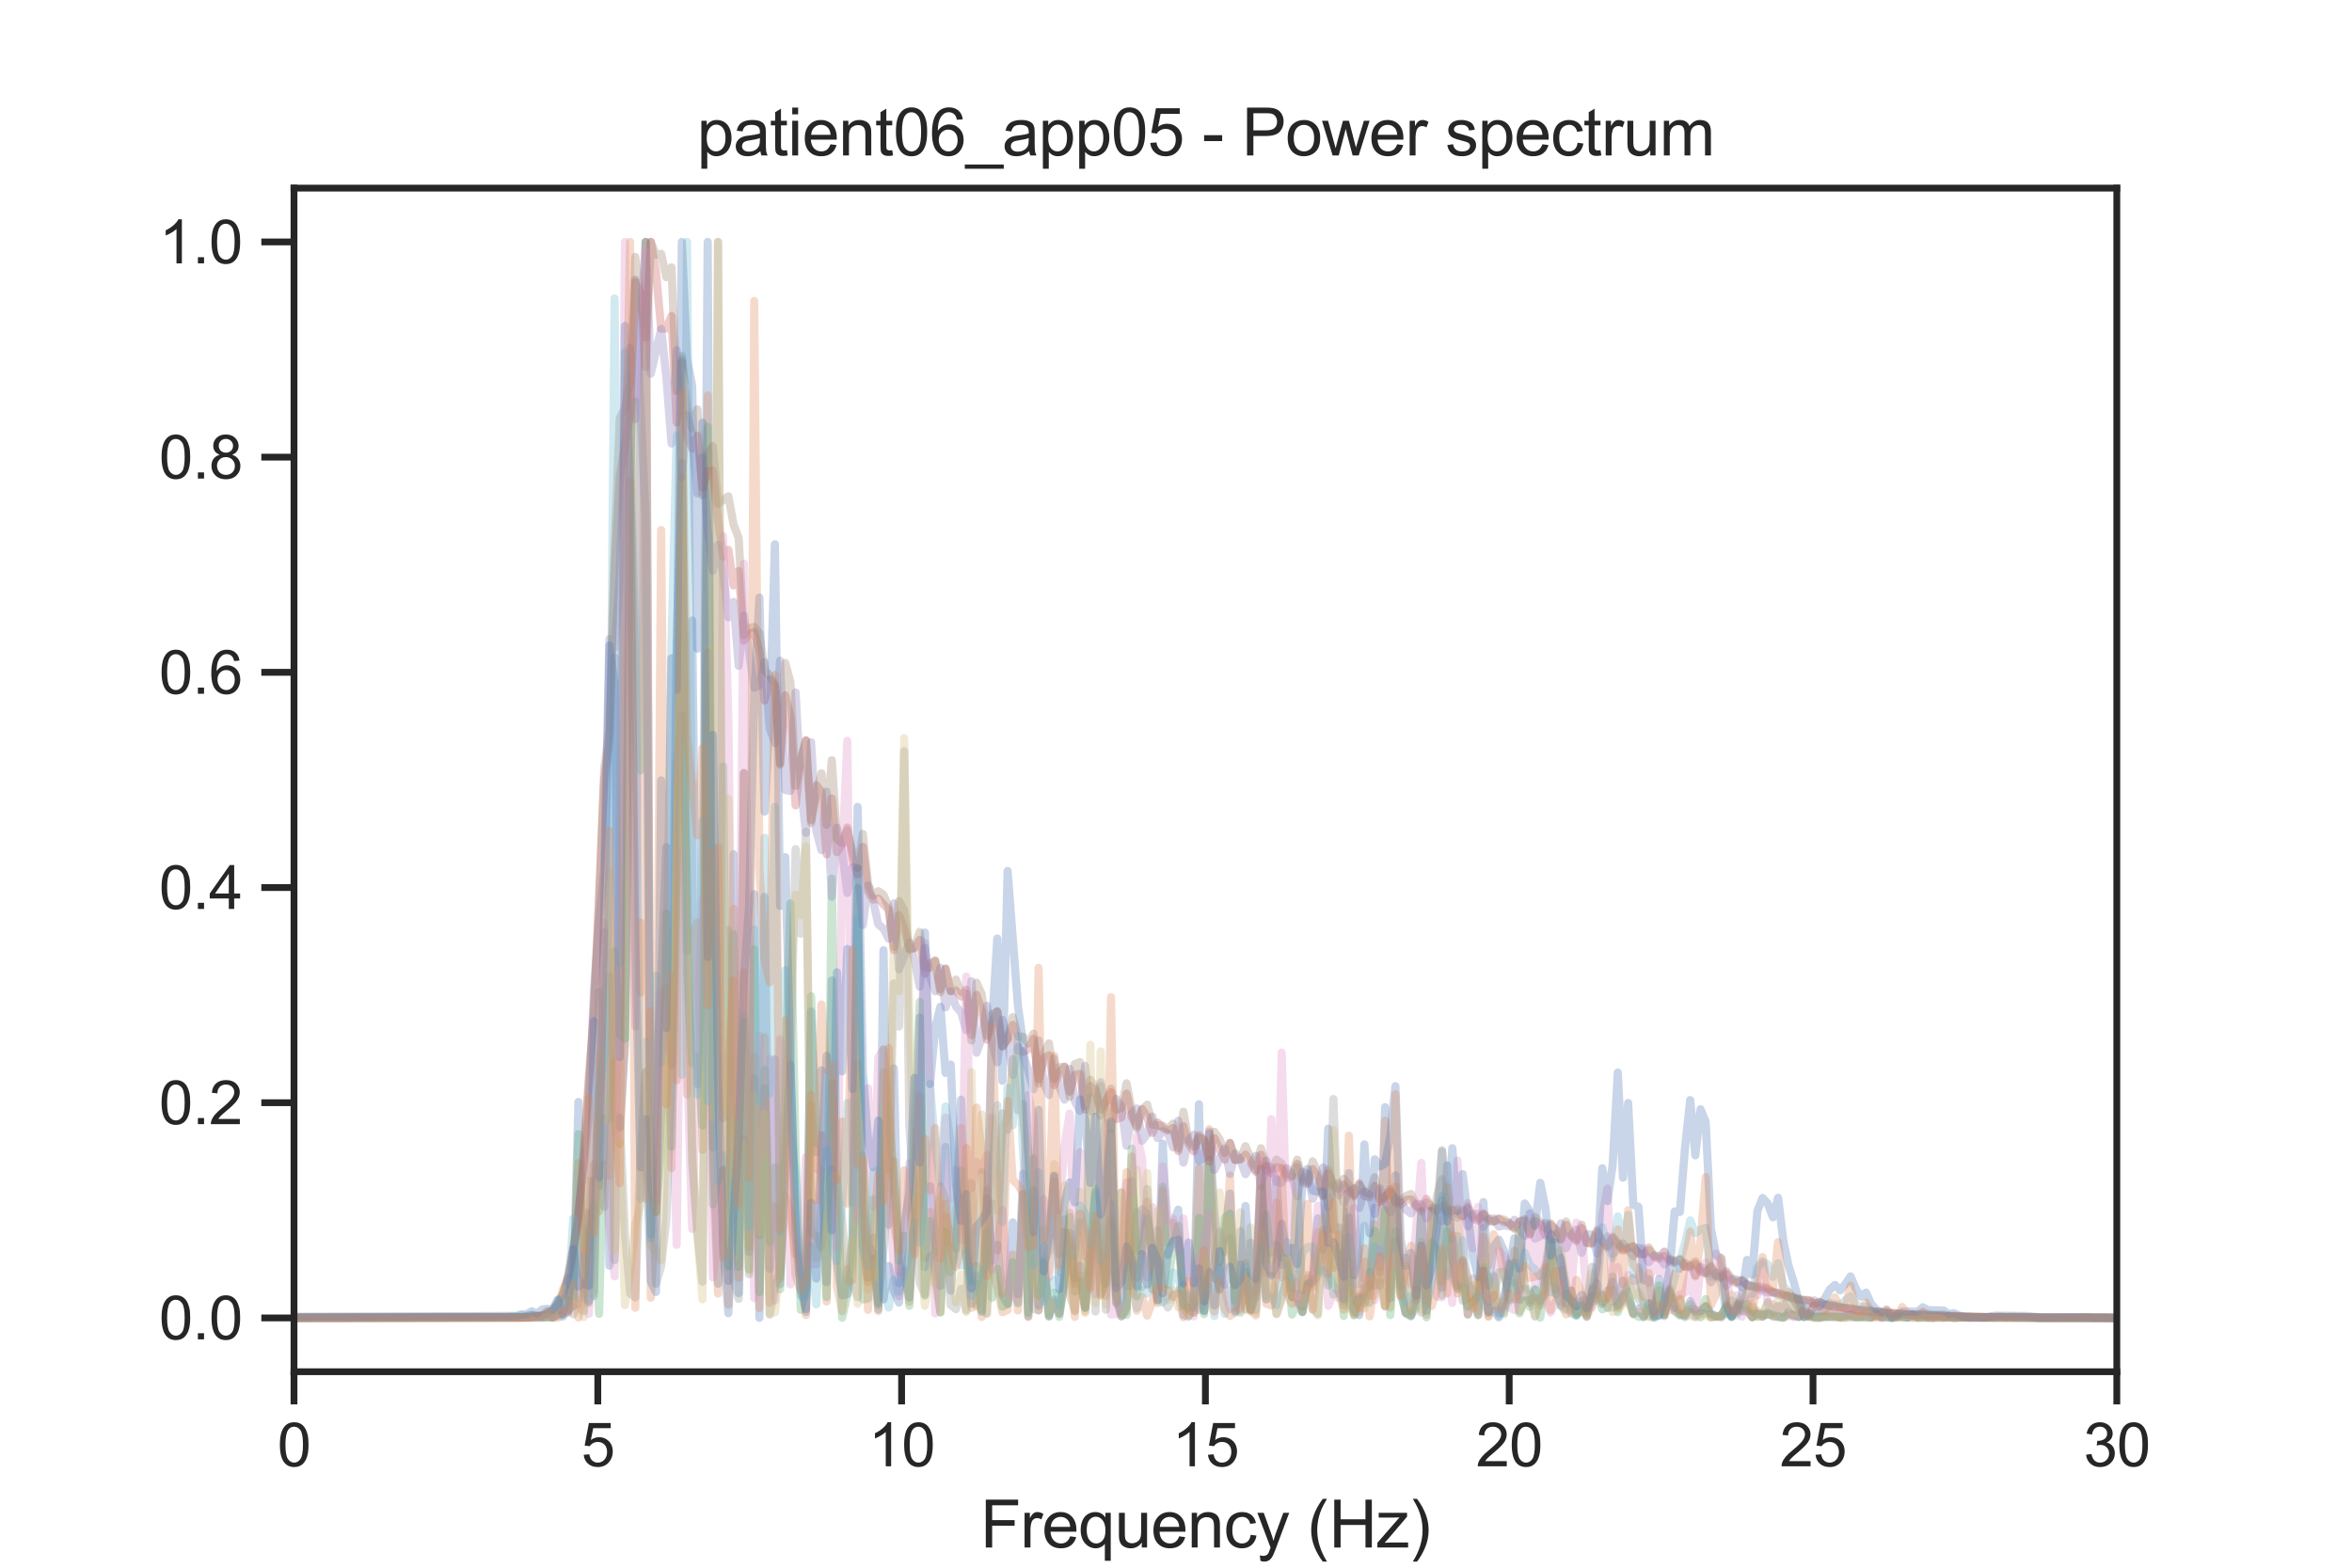 <?xml version="1.0" encoding="utf-8" standalone="no"?>
<!DOCTYPE svg PUBLIC "-//W3C//DTD SVG 1.1//EN"
  "http://www.w3.org/Graphics/SVG/1.1/DTD/svg11.dtd">
<svg xmlns:xlink="http://www.w3.org/1999/xlink" width="432pt" height="288pt" viewBox="0 0 432 288" xmlns="http://www.w3.org/2000/svg" version="1.1">
 <defs>
  <style type="text/css">*{stroke-linejoin: round; stroke-linecap: butt}</style>
 </defs>
 <g id="figure_1">
  <g id="patch_1">
   <path d="M 0 288 
L 432 288 
L 432 0 
L 0 0 
z
" style="fill: #ffffff"/>
  </g>
  <g id="axes_1">
   <g id="patch_2">
    <path d="M 54 252 
L 388.8 252 
L 388.8 34.56 
L 54 34.56 
z
" style="fill: #ffffff"/>
   </g>
   <g id="matplotlib.axis_1">
    <g id="xtick_1">
     <g id="line2d_1">
      <defs>
       <path id="md735c88799" d="M 0 0 
L 0 6 
" style="stroke: #262626; stroke-width: 1.25"/>
      </defs>
      <g>
       <use xlink:href="#md735c88799" x="54" y="252" style="fill: #262626; stroke: #262626; stroke-width: 1.25"/>
      </g>
     </g>
     <g id="text_1">
      <!-- 0 -->
      <g style="fill: #262626" transform="translate(50.941 269.374)scale(0.11 -0.11)">
       <defs>
        <path id="ArialMT-30" d="M 266 2259 
Q 266 3072 433 3567 
Q 600 4063 929 4331 
Q 1259 4600 1759 4600 
Q 2128 4600 2406 4451 
Q 2684 4303 2865 4023 
Q 3047 3744 3150 3342 
Q 3253 2941 3253 2259 
Q 3253 1453 3087 958 
Q 2922 463 2592 192 
Q 2263 -78 1759 -78 
Q 1097 -78 719 397 
Q 266 969 266 2259 
z
M 844 2259 
Q 844 1131 1108 757 
Q 1372 384 1759 384 
Q 2147 384 2411 759 
Q 2675 1134 2675 2259 
Q 2675 3391 2411 3762 
Q 2147 4134 1753 4134 
Q 1366 4134 1134 3806 
Q 844 3388 844 2259 
z
" transform="scale(0.016)"/>
       </defs>
       <use xlink:href="#ArialMT-30"/>
      </g>
     </g>
    </g>
    <g id="xtick_2">
     <g id="line2d_2">
      <g>
       <use xlink:href="#md735c88799" x="109.8" y="252" style="fill: #262626; stroke: #262626; stroke-width: 1.25"/>
      </g>
     </g>
     <g id="text_2">
      <!-- 5 -->
      <g style="fill: #262626" transform="translate(106.741 269.374)scale(0.11 -0.11)">
       <defs>
        <path id="ArialMT-35" d="M 266 1200 
L 856 1250 
Q 922 819 1161 601 
Q 1400 384 1738 384 
Q 2144 384 2425 690 
Q 2706 997 2706 1503 
Q 2706 1984 2436 2262 
Q 2166 2541 1728 2541 
Q 1456 2541 1237 2417 
Q 1019 2294 894 2097 
L 366 2166 
L 809 4519 
L 3088 4519 
L 3088 3981 
L 1259 3981 
L 1013 2750 
Q 1425 3038 1878 3038 
Q 2478 3038 2890 2622 
Q 3303 2206 3303 1553 
Q 3303 931 2941 478 
Q 2500 -78 1738 -78 
Q 1113 -78 717 272 
Q 322 622 266 1200 
z
" transform="scale(0.016)"/>
       </defs>
       <use xlink:href="#ArialMT-35"/>
      </g>
     </g>
    </g>
    <g id="xtick_3">
     <g id="line2d_3">
      <g>
       <use xlink:href="#md735c88799" x="165.6" y="252" style="fill: #262626; stroke: #262626; stroke-width: 1.25"/>
      </g>
     </g>
     <g id="text_3">
      <!-- 10 -->
      <g style="fill: #262626" transform="translate(159.483 269.374)scale(0.11 -0.11)">
       <defs>
        <path id="ArialMT-31" d="M 2384 0 
L 1822 0 
L 1822 3584 
Q 1619 3391 1289 3197 
Q 959 3003 697 2906 
L 697 3450 
Q 1169 3672 1522 3987 
Q 1875 4303 2022 4600 
L 2384 4600 
L 2384 0 
z
" transform="scale(0.016)"/>
       </defs>
       <use xlink:href="#ArialMT-31"/>
       <use xlink:href="#ArialMT-30" x="55.615"/>
      </g>
     </g>
    </g>
    <g id="xtick_4">
     <g id="line2d_4">
      <g>
       <use xlink:href="#md735c88799" x="221.4" y="252" style="fill: #262626; stroke: #262626; stroke-width: 1.25"/>
      </g>
     </g>
     <g id="text_4">
      <!-- 15 -->
      <g style="fill: #262626" transform="translate(215.283 269.374)scale(0.11 -0.11)">
       <use xlink:href="#ArialMT-31"/>
       <use xlink:href="#ArialMT-35" x="55.615"/>
      </g>
     </g>
    </g>
    <g id="xtick_5">
     <g id="line2d_5">
      <g>
       <use xlink:href="#md735c88799" x="277.2" y="252" style="fill: #262626; stroke: #262626; stroke-width: 1.25"/>
      </g>
     </g>
     <g id="text_5">
      <!-- 20 -->
      <g style="fill: #262626" transform="translate(271.083 269.374)scale(0.11 -0.11)">
       <defs>
        <path id="ArialMT-32" d="M 3222 541 
L 3222 0 
L 194 0 
Q 188 203 259 391 
Q 375 700 629 1000 
Q 884 1300 1366 1694 
Q 2113 2306 2375 2664 
Q 2638 3022 2638 3341 
Q 2638 3675 2398 3904 
Q 2159 4134 1775 4134 
Q 1369 4134 1125 3890 
Q 881 3647 878 3216 
L 300 3275 
Q 359 3922 746 4261 
Q 1134 4600 1788 4600 
Q 2447 4600 2831 4234 
Q 3216 3869 3216 3328 
Q 3216 3053 3103 2787 
Q 2991 2522 2730 2228 
Q 2469 1934 1863 1422 
Q 1356 997 1212 845 
Q 1069 694 975 541 
L 3222 541 
z
" transform="scale(0.016)"/>
       </defs>
       <use xlink:href="#ArialMT-32"/>
       <use xlink:href="#ArialMT-30" x="55.615"/>
      </g>
     </g>
    </g>
    <g id="xtick_6">
     <g id="line2d_6">
      <g>
       <use xlink:href="#md735c88799" x="333" y="252" style="fill: #262626; stroke: #262626; stroke-width: 1.25"/>
      </g>
     </g>
     <g id="text_6">
      <!-- 25 -->
      <g style="fill: #262626" transform="translate(326.883 269.374)scale(0.11 -0.11)">
       <use xlink:href="#ArialMT-32"/>
       <use xlink:href="#ArialMT-35" x="55.615"/>
      </g>
     </g>
    </g>
    <g id="xtick_7">
     <g id="line2d_7">
      <g>
       <use xlink:href="#md735c88799" x="388.8" y="252" style="fill: #262626; stroke: #262626; stroke-width: 1.25"/>
      </g>
     </g>
     <g id="text_7">
      <!-- 30 -->
      <g style="fill: #262626" transform="translate(382.683 269.374)scale(0.11 -0.11)">
       <defs>
        <path id="ArialMT-33" d="M 269 1209 
L 831 1284 
Q 928 806 1161 595 
Q 1394 384 1728 384 
Q 2125 384 2398 659 
Q 2672 934 2672 1341 
Q 2672 1728 2419 1979 
Q 2166 2231 1775 2231 
Q 1616 2231 1378 2169 
L 1441 2663 
Q 1497 2656 1531 2656 
Q 1891 2656 2178 2843 
Q 2466 3031 2466 3422 
Q 2466 3731 2256 3934 
Q 2047 4138 1716 4138 
Q 1388 4138 1169 3931 
Q 950 3725 888 3313 
L 325 3413 
Q 428 3978 793 4289 
Q 1159 4600 1703 4600 
Q 2078 4600 2393 4439 
Q 2709 4278 2876 4000 
Q 3044 3722 3044 3409 
Q 3044 3113 2884 2869 
Q 2725 2625 2413 2481 
Q 2819 2388 3044 2092 
Q 3269 1797 3269 1353 
Q 3269 753 2831 336 
Q 2394 -81 1725 -81 
Q 1122 -81 723 278 
Q 325 638 269 1209 
z
" transform="scale(0.016)"/>
       </defs>
       <use xlink:href="#ArialMT-33"/>
       <use xlink:href="#ArialMT-30" x="55.615"/>
      </g>
     </g>
    </g>
    <g id="text_8">
     <!-- Frequency (Hz) -->
     <g style="fill: #262626" transform="translate(180.059 284.295)scale(0.12 -0.12)">
      <defs>
       <path id="ArialMT-46" d="M 525 0 
L 525 4581 
L 3616 4581 
L 3616 4041 
L 1131 4041 
L 1131 2622 
L 3281 2622 
L 3281 2081 
L 1131 2081 
L 1131 0 
L 525 0 
z
" transform="scale(0.016)"/>
       <path id="ArialMT-72" d="M 416 0 
L 416 3319 
L 922 3319 
L 922 2816 
Q 1116 3169 1280 3281 
Q 1444 3394 1641 3394 
Q 1925 3394 2219 3213 
L 2025 2691 
Q 1819 2813 1613 2813 
Q 1428 2813 1281 2702 
Q 1134 2591 1072 2394 
Q 978 2094 978 1738 
L 978 0 
L 416 0 
z
" transform="scale(0.016)"/>
       <path id="ArialMT-65" d="M 2694 1069 
L 3275 997 
Q 3138 488 2766 206 
Q 2394 -75 1816 -75 
Q 1088 -75 661 373 
Q 234 822 234 1631 
Q 234 2469 665 2931 
Q 1097 3394 1784 3394 
Q 2450 3394 2872 2941 
Q 3294 2488 3294 1666 
Q 3294 1616 3291 1516 
L 816 1516 
Q 847 969 1125 678 
Q 1403 388 1819 388 
Q 2128 388 2347 550 
Q 2566 713 2694 1069 
z
M 847 1978 
L 2700 1978 
Q 2663 2397 2488 2606 
Q 2219 2931 1791 2931 
Q 1403 2931 1139 2672 
Q 875 2413 847 1978 
z
" transform="scale(0.016)"/>
       <path id="ArialMT-71" d="M 2538 -1272 
L 2538 353 
Q 2406 169 2170 47 
Q 1934 -75 1669 -75 
Q 1078 -75 651 397 
Q 225 869 225 1691 
Q 225 2191 398 2587 
Q 572 2984 901 3189 
Q 1231 3394 1625 3394 
Q 2241 3394 2594 2875 
L 2594 3319 
L 3100 3319 
L 3100 -1272 
L 2538 -1272 
z
M 803 1669 
Q 803 1028 1072 708 
Q 1341 388 1716 388 
Q 2075 388 2334 692 
Q 2594 997 2594 1619 
Q 2594 2281 2320 2615 
Q 2047 2950 1678 2950 
Q 1313 2950 1058 2639 
Q 803 2328 803 1669 
z
" transform="scale(0.016)"/>
       <path id="ArialMT-75" d="M 2597 0 
L 2597 488 
Q 2209 -75 1544 -75 
Q 1250 -75 995 37 
Q 741 150 617 320 
Q 494 491 444 738 
Q 409 903 409 1263 
L 409 3319 
L 972 3319 
L 972 1478 
Q 972 1038 1006 884 
Q 1059 663 1231 536 
Q 1403 409 1656 409 
Q 1909 409 2131 539 
Q 2353 669 2445 892 
Q 2538 1116 2538 1541 
L 2538 3319 
L 3100 3319 
L 3100 0 
L 2597 0 
z
" transform="scale(0.016)"/>
       <path id="ArialMT-6e" d="M 422 0 
L 422 3319 
L 928 3319 
L 928 2847 
Q 1294 3394 1984 3394 
Q 2284 3394 2536 3286 
Q 2788 3178 2913 3003 
Q 3038 2828 3088 2588 
Q 3119 2431 3119 2041 
L 3119 0 
L 2556 0 
L 2556 2019 
Q 2556 2363 2490 2533 
Q 2425 2703 2258 2804 
Q 2091 2906 1866 2906 
Q 1506 2906 1245 2678 
Q 984 2450 984 1813 
L 984 0 
L 422 0 
z
" transform="scale(0.016)"/>
       <path id="ArialMT-63" d="M 2588 1216 
L 3141 1144 
Q 3050 572 2676 248 
Q 2303 -75 1759 -75 
Q 1078 -75 664 370 
Q 250 816 250 1647 
Q 250 2184 428 2587 
Q 606 2991 970 3192 
Q 1334 3394 1763 3394 
Q 2303 3394 2647 3120 
Q 2991 2847 3088 2344 
L 2541 2259 
Q 2463 2594 2264 2762 
Q 2066 2931 1784 2931 
Q 1359 2931 1093 2626 
Q 828 2322 828 1663 
Q 828 994 1084 691 
Q 1341 388 1753 388 
Q 2084 388 2306 591 
Q 2528 794 2588 1216 
z
" transform="scale(0.016)"/>
       <path id="ArialMT-79" d="M 397 -1278 
L 334 -750 
Q 519 -800 656 -800 
Q 844 -800 956 -737 
Q 1069 -675 1141 -563 
Q 1194 -478 1313 -144 
Q 1328 -97 1363 -6 
L 103 3319 
L 709 3319 
L 1400 1397 
Q 1534 1031 1641 628 
Q 1738 1016 1872 1384 
L 2581 3319 
L 3144 3319 
L 1881 -56 
Q 1678 -603 1566 -809 
Q 1416 -1088 1222 -1217 
Q 1028 -1347 759 -1347 
Q 597 -1347 397 -1278 
z
" transform="scale(0.016)"/>
       <path id="ArialMT-20" transform="scale(0.016)"/>
       <path id="ArialMT-28" d="M 1497 -1347 
Q 1031 -759 709 28 
Q 388 816 388 1659 
Q 388 2403 628 3084 
Q 909 3875 1497 4659 
L 1900 4659 
Q 1522 4009 1400 3731 
Q 1209 3300 1100 2831 
Q 966 2247 966 1656 
Q 966 153 1900 -1347 
L 1497 -1347 
z
" transform="scale(0.016)"/>
       <path id="ArialMT-48" d="M 513 0 
L 513 4581 
L 1119 4581 
L 1119 2700 
L 3500 2700 
L 3500 4581 
L 4106 4581 
L 4106 0 
L 3500 0 
L 3500 2159 
L 1119 2159 
L 1119 0 
L 513 0 
z
" transform="scale(0.016)"/>
       <path id="ArialMT-7a" d="M 125 0 
L 125 456 
L 2238 2881 
Q 1878 2863 1603 2863 
L 250 2863 
L 250 3319 
L 2963 3319 
L 2963 2947 
L 1166 841 
L 819 456 
Q 1197 484 1528 484 
L 3063 484 
L 3063 0 
L 125 0 
z
" transform="scale(0.016)"/>
       <path id="ArialMT-29" d="M 791 -1347 
L 388 -1347 
Q 1322 153 1322 1656 
Q 1322 2244 1188 2822 
Q 1081 3291 891 3722 
Q 769 4003 388 4659 
L 791 4659 
Q 1378 3875 1659 3084 
Q 1900 2403 1900 1659 
Q 1900 816 1576 28 
Q 1253 -759 791 -1347 
z
" transform="scale(0.016)"/>
      </defs>
      <use xlink:href="#ArialMT-46"/>
      <use xlink:href="#ArialMT-72" x="61.084"/>
      <use xlink:href="#ArialMT-65" x="94.385"/>
      <use xlink:href="#ArialMT-71" x="150"/>
      <use xlink:href="#ArialMT-75" x="205.615"/>
      <use xlink:href="#ArialMT-65" x="261.23"/>
      <use xlink:href="#ArialMT-6e" x="316.846"/>
      <use xlink:href="#ArialMT-63" x="372.461"/>
      <use xlink:href="#ArialMT-79" x="422.461"/>
      <use xlink:href="#ArialMT-20" x="472.461"/>
      <use xlink:href="#ArialMT-28" x="500.244"/>
      <use xlink:href="#ArialMT-48" x="533.545"/>
      <use xlink:href="#ArialMT-7a" x="605.762"/>
      <use xlink:href="#ArialMT-29" x="655.762"/>
     </g>
    </g>
   </g>
   <g id="matplotlib.axis_2">
    <g id="ytick_1">
     <g id="line2d_8">
      <defs>
       <path id="m24cf6c7697" d="M 0 0 
L -6 0 
" style="stroke: #262626; stroke-width: 1.25"/>
      </defs>
      <g>
       <use xlink:href="#m24cf6c7697" x="54" y="242.116" style="fill: #262626; stroke: #262626; stroke-width: 1.25"/>
      </g>
     </g>
     <g id="text_9">
      <!-- 0.0 -->
      <g style="fill: #262626" transform="translate(29.21 246.053)scale(0.11 -0.11)">
       <defs>
        <path id="ArialMT-2e" d="M 581 0 
L 581 641 
L 1222 641 
L 1222 0 
L 581 0 
z
" transform="scale(0.016)"/>
       </defs>
       <use xlink:href="#ArialMT-30"/>
       <use xlink:href="#ArialMT-2e" x="55.615"/>
       <use xlink:href="#ArialMT-30" x="83.398"/>
      </g>
     </g>
    </g>
    <g id="ytick_2">
     <g id="line2d_9">
      <g>
       <use xlink:href="#m24cf6c7697" x="54" y="202.582" style="fill: #262626; stroke: #262626; stroke-width: 1.25"/>
      </g>
     </g>
     <g id="text_10">
      <!-- 0.2 -->
      <g style="fill: #262626" transform="translate(29.21 206.519)scale(0.11 -0.11)">
       <use xlink:href="#ArialMT-30"/>
       <use xlink:href="#ArialMT-2e" x="55.615"/>
       <use xlink:href="#ArialMT-32" x="83.398"/>
      </g>
     </g>
    </g>
    <g id="ytick_3">
     <g id="line2d_10">
      <g>
       <use xlink:href="#m24cf6c7697" x="54" y="163.047" style="fill: #262626; stroke: #262626; stroke-width: 1.25"/>
      </g>
     </g>
     <g id="text_11">
      <!-- 0.4 -->
      <g style="fill: #262626" transform="translate(29.21 166.984)scale(0.11 -0.11)">
       <defs>
        <path id="ArialMT-34" d="M 2069 0 
L 2069 1097 
L 81 1097 
L 81 1613 
L 2172 4581 
L 2631 4581 
L 2631 1613 
L 3250 1613 
L 3250 1097 
L 2631 1097 
L 2631 0 
L 2069 0 
z
M 2069 1613 
L 2069 3678 
L 634 1613 
L 2069 1613 
z
" transform="scale(0.016)"/>
       </defs>
       <use xlink:href="#ArialMT-30"/>
       <use xlink:href="#ArialMT-2e" x="55.615"/>
       <use xlink:href="#ArialMT-34" x="83.398"/>
      </g>
     </g>
    </g>
    <g id="ytick_4">
     <g id="line2d_11">
      <g>
       <use xlink:href="#m24cf6c7697" x="54" y="123.513" style="fill: #262626; stroke: #262626; stroke-width: 1.25"/>
      </g>
     </g>
     <g id="text_12">
      <!-- 0.6 -->
      <g style="fill: #262626" transform="translate(29.21 127.45)scale(0.11 -0.11)">
       <defs>
        <path id="ArialMT-36" d="M 3184 3459 
L 2625 3416 
Q 2550 3747 2413 3897 
Q 2184 4138 1850 4138 
Q 1581 4138 1378 3988 
Q 1113 3794 959 3422 
Q 806 3050 800 2363 
Q 1003 2672 1297 2822 
Q 1591 2972 1913 2972 
Q 2475 2972 2870 2558 
Q 3266 2144 3266 1488 
Q 3266 1056 3080 686 
Q 2894 316 2569 119 
Q 2244 -78 1831 -78 
Q 1128 -78 684 439 
Q 241 956 241 2144 
Q 241 3472 731 4075 
Q 1159 4600 1884 4600 
Q 2425 4600 2770 4297 
Q 3116 3994 3184 3459 
z
M 888 1484 
Q 888 1194 1011 928 
Q 1134 663 1356 523 
Q 1578 384 1822 384 
Q 2178 384 2434 671 
Q 2691 959 2691 1453 
Q 2691 1928 2437 2201 
Q 2184 2475 1800 2475 
Q 1419 2475 1153 2201 
Q 888 1928 888 1484 
z
" transform="scale(0.016)"/>
       </defs>
       <use xlink:href="#ArialMT-30"/>
       <use xlink:href="#ArialMT-2e" x="55.615"/>
       <use xlink:href="#ArialMT-36" x="83.398"/>
      </g>
     </g>
    </g>
    <g id="ytick_5">
     <g id="line2d_12">
      <g>
       <use xlink:href="#m24cf6c7697" x="54" y="83.978" style="fill: #262626; stroke: #262626; stroke-width: 1.25"/>
      </g>
     </g>
     <g id="text_13">
      <!-- 0.8 -->
      <g style="fill: #262626" transform="translate(29.21 87.915)scale(0.11 -0.11)">
       <defs>
        <path id="ArialMT-38" d="M 1131 2484 
Q 781 2613 612 2850 
Q 444 3088 444 3419 
Q 444 3919 803 4259 
Q 1163 4600 1759 4600 
Q 2359 4600 2725 4251 
Q 3091 3903 3091 3403 
Q 3091 3084 2923 2848 
Q 2756 2613 2416 2484 
Q 2838 2347 3058 2040 
Q 3278 1734 3278 1309 
Q 3278 722 2862 322 
Q 2447 -78 1769 -78 
Q 1091 -78 675 323 
Q 259 725 259 1325 
Q 259 1772 486 2073 
Q 713 2375 1131 2484 
z
M 1019 3438 
Q 1019 3113 1228 2906 
Q 1438 2700 1772 2700 
Q 2097 2700 2305 2904 
Q 2513 3109 2513 3406 
Q 2513 3716 2298 3927 
Q 2084 4138 1766 4138 
Q 1444 4138 1231 3931 
Q 1019 3725 1019 3438 
z
M 838 1322 
Q 838 1081 952 856 
Q 1066 631 1291 507 
Q 1516 384 1775 384 
Q 2178 384 2440 643 
Q 2703 903 2703 1303 
Q 2703 1709 2433 1975 
Q 2163 2241 1756 2241 
Q 1359 2241 1098 1978 
Q 838 1716 838 1322 
z
" transform="scale(0.016)"/>
       </defs>
       <use xlink:href="#ArialMT-30"/>
       <use xlink:href="#ArialMT-2e" x="55.615"/>
       <use xlink:href="#ArialMT-38" x="83.398"/>
      </g>
     </g>
    </g>
    <g id="ytick_6">
     <g id="line2d_13">
      <g>
       <use xlink:href="#m24cf6c7697" x="54" y="44.444" style="fill: #262626; stroke: #262626; stroke-width: 1.25"/>
      </g>
     </g>
     <g id="text_14">
      <!-- 1.0 -->
      <g style="fill: #262626" transform="translate(29.21 48.38)scale(0.11 -0.11)">
       <use xlink:href="#ArialMT-31"/>
       <use xlink:href="#ArialMT-2e" x="55.615"/>
       <use xlink:href="#ArialMT-30" x="83.398"/>
      </g>
     </g>
    </g>
   </g>
   <g id="line2d_14">
    <path d="M 54 242.036 
L 92.941 241.936 
L 94.841 241.905 
L 95.791 242.014 
L 97.69 241.523 
L 99.59 242.044 
L 100.54 241.935 
L 101.489 242.075 
L 102.439 241.675 
L 103.389 241.867 
L 104.339 234.752 
L 105.289 238.313 
L 106.238 202.44 
L 107.188 229.547 
L 108.138 239.147 
L 109.088 216.853 
L 110.037 217.858 
L 110.987 171.245 
L 111.937 232.511 
L 112.887 120.708 
L 113.837 207.11 
L 114.786 191.835 
L 115.736 86.954 
L 116.686 51.376 
L 117.636 74.83 
L 118.586 94.979 
L 119.535 226.772 
L 120.485 198.808 
L 121.435 180.084 
L 122.385 155.627 
L 123.334 195.647 
L 124.284 118.204 
L 125.234 85.02 
L 126.184 174.678 
L 127.134 114.003 
L 128.083 199.202 
L 129.033 174.241 
L 129.983 44.444 
L 130.933 207.204 
L 131.883 235.835 
L 132.832 214.867 
L 133.782 235.336 
L 134.732 156.928 
L 135.682 237.575 
L 136.631 141.991 
L 137.581 230.031 
L 138.531 164.274 
L 139.481 242.106 
L 140.431 164.771 
L 141.38 233.049 
L 142.33 194.598 
L 143.28 235.913 
L 145.18 195.611 
L 146.129 223.254 
L 147.079 233.087 
L 148.029 241.014 
L 148.979 185.818 
L 149.929 211.676 
L 150.878 196.635 
L 151.828 235.565 
L 152.778 180.105 
L 153.728 232.217 
L 154.677 237.983 
L 155.627 237.755 
L 156.577 227.023 
L 157.527 163.106 
L 158.477 220.397 
L 159.426 234.723 
L 160.376 231.255 
L 161.326 240.53 
L 162.276 174.575 
L 163.226 225.017 
L 164.175 196.263 
L 165.125 235.75 
L 166.075 233.172 
L 167.025 238.348 
L 167.974 224.237 
L 168.924 186.93 
L 169.874 232.78 
L 170.824 217.902 
L 171.774 228.322 
L 172.723 236.245 
L 173.673 210.692 
L 174.623 237.117 
L 175.573 223.605 
L 176.523 202.023 
L 177.472 225.539 
L 178.422 239.531 
L 179.372 235.877 
L 180.322 241.028 
L 181.271 220.124 
L 182.221 231.603 
L 183.171 228.7 
L 184.121 237.959 
L 185.071 239.553 
L 186.02 224.568 
L 186.97 237.791 
L 187.92 215.6 
L 188.87 241.826 
L 189.82 218.673 
L 190.769 239.894 
L 191.719 232.138 
L 192.669 241.827 
L 193.619 238.737 
L 194.569 241.39 
L 196.468 226.491 
L 197.418 234.874 
L 198.368 232.51 
L 199.317 240.326 
L 200.267 231.325 
L 201.217 219.231 
L 202.167 225.589 
L 203.117 235.853 
L 204.066 221.218 
L 205.016 237.908 
L 205.966 241.872 
L 206.916 240.14 
L 207.866 216.98 
L 208.815 229.745 
L 209.765 222.149 
L 210.715 223.079 
L 211.665 230.419 
L 212.614 238.812 
L 213.564 210.087 
L 214.514 230.529 
L 215.464 224.73 
L 216.414 222.231 
L 217.363 241.585 
L 218.313 241.871 
L 219.263 239.363 
L 220.213 202.862 
L 221.163 240.83 
L 222.112 208.258 
L 223.062 222.773 
L 224.012 231.88 
L 224.962 226.523 
L 225.911 219.267 
L 226.861 240.832 
L 227.811 232.283 
L 228.761 234.252 
L 229.711 240.642 
L 230.66 234.969 
L 231.61 230.574 
L 232.56 213.22 
L 233.51 230.155 
L 234.46 216.588 
L 235.409 232.331 
L 236.359 228.083 
L 237.309 238.274 
L 238.259 237.692 
L 239.209 240.997 
L 240.158 235.845 
L 241.108 235.111 
L 242.058 223.839 
L 243.008 229.577 
L 243.957 207.356 
L 244.907 225.867 
L 245.857 225.466 
L 246.807 238.632 
L 247.757 223.646 
L 248.706 240.551 
L 249.656 241.608 
L 250.606 236.596 
L 251.556 236.393 
L 252.506 221.862 
L 253.455 233.804 
L 254.405 203.404 
L 255.355 238.525 
L 256.305 215.921 
L 257.254 237.356 
L 258.204 241.176 
L 259.154 241.846 
L 260.104 238.429 
L 261.054 222.664 
L 262.003 240.834 
L 262.953 222.478 
L 263.903 225.708 
L 264.853 236.567 
L 265.803 214.096 
L 266.752 231.409 
L 267.702 236.205 
L 268.652 231.859 
L 269.602 241.518 
L 270.551 238.886 
L 271.501 241.587 
L 272.451 220.836 
L 273.401 236.216 
L 274.351 228.929 
L 275.3 227.718 
L 276.25 229.82 
L 277.2 234.51 
L 278.15 231.971 
L 279.1 238.819 
L 280.049 236.731 
L 280.999 239.377 
L 281.949 236.998 
L 282.899 239.039 
L 284.798 226.704 
L 285.748 237.755 
L 286.698 231.1 
L 287.648 239.443 
L 288.597 237.102 
L 289.547 241.441 
L 290.497 239.925 
L 291.447 241.871 
L 292.397 237.274 
L 293.346 235.755 
L 294.296 239.563 
L 295.246 238.106 
L 296.196 235.478 
L 297.146 239.84 
L 298.095 235.271 
L 299.045 237.718 
L 299.995 241.3 
L 300.945 240.382 
L 301.894 241.952 
L 302.844 239.53 
L 303.794 240.946 
L 304.744 234.953 
L 305.694 241.779 
L 306.643 237.413 
L 307.593 239.556 
L 308.543 241.377 
L 309.493 241.745 
L 310.443 239.032 
L 311.392 241.027 
L 312.342 240.868 
L 313.292 240.048 
L 314.242 241.334 
L 315.191 241.766 
L 316.141 241.785 
L 317.091 240.1 
L 318.041 241.852 
L 318.991 239.836 
L 319.94 240.916 
L 320.89 240.754 
L 321.84 241.902 
L 322.79 241.298 
L 323.74 241.912 
L 324.689 241.003 
L 325.639 241.827 
L 327.539 241.957 
L 328.489 241.375 
L 330.388 241.957 
L 331.338 240.266 
L 332.288 241.631 
L 334.187 242.107 
L 335.137 241.805 
L 337.037 241.917 
L 337.986 242.01 
L 338.936 241.676 
L 339.886 241.665 
L 340.836 241.961 
L 341.786 241.817 
L 342.735 241.826 
L 343.685 242.021 
L 344.635 241.409 
L 345.585 241.97 
L 347.484 242.097 
L 348.434 241.814 
L 349.384 241.796 
L 350.334 242.086 
L 351.283 241.549 
L 352.233 242.063 
L 353.183 241.86 
L 354.133 242.046 
L 355.083 242.111 
L 356.032 241.904 
L 356.982 242.098 
L 357.932 241.84 
L 358.882 242.082 
L 360.781 242.005 
L 361.731 242.108 
L 363.631 241.999 
L 369.329 242.044 
L 389.275 242.105 
L 389.275 242.105 
" clip-path="url(#p7049c00e29)" style="fill: none; stroke: #4c72b0; stroke-opacity: 0.3; stroke-width: 1.5; stroke-linecap: round"/>
   </g>
   <g id="line2d_15">
    <path d="M 54 242.083 
L 95.791 242.101 
L 97.69 241.719 
L 102.439 242.101 
L 103.389 241.157 
L 104.339 237.386 
L 105.289 236.076 
L 106.238 213.666 
L 107.188 237.247 
L 108.138 239.403 
L 109.088 213.943 
L 110.037 222.57 
L 110.987 213.957 
L 111.937 215.985 
L 112.887 194.954 
L 113.837 210.146 
L 114.786 190.747 
L 115.736 88.348 
L 116.686 125.588 
L 117.636 182.376 
L 118.586 44.444 
L 119.535 238.398 
L 121.435 204.942 
L 122.385 181.337 
L 123.334 214.602 
L 124.284 157.012 
L 125.234 87.687 
L 126.184 201.04 
L 127.134 172.014 
L 128.083 169.454 
L 129.033 211.26 
L 129.983 72.655 
L 130.933 214.795 
L 131.883 237.641 
L 132.832 214.994 
L 133.782 239.673 
L 134.732 166.975 
L 135.682 234.761 
L 136.631 178.658 
L 137.581 229.181 
L 138.531 194.173 
L 139.481 240.275 
L 140.431 190.534 
L 141.38 239.361 
L 142.33 221.56 
L 143.28 234.818 
L 144.23 219.808 
L 145.18 222.379 
L 146.129 230.467 
L 147.079 230.688 
L 148.029 241.612 
L 148.979 203.073 
L 149.929 214.756 
L 150.878 215.016 
L 151.828 239.106 
L 152.778 198.97 
L 153.728 236.33 
L 154.677 240.878 
L 155.627 233.114 
L 156.577 235.155 
L 157.527 195.376 
L 158.477 229.226 
L 159.426 235.574 
L 160.376 227.34 
L 161.326 240.864 
L 162.276 196.981 
L 163.226 214.956 
L 164.175 213.305 
L 165.125 233.637 
L 166.075 233.623 
L 167.025 239.172 
L 167.974 222.46 
L 168.924 201.402 
L 169.874 231.098 
L 170.824 222.635 
L 171.774 235.041 
L 172.723 241.033 
L 173.673 223.432 
L 174.623 227.883 
L 175.573 229.301 
L 176.523 207.211 
L 177.472 230.909 
L 178.422 240.289 
L 179.372 234.318 
L 180.322 241.956 
L 181.271 218.674 
L 182.221 232.659 
L 183.171 236.538 
L 184.121 241.086 
L 185.071 240.644 
L 186.02 230.471 
L 186.97 240.751 
L 187.92 219.368 
L 188.87 241.929 
L 189.82 227.029 
L 190.769 240.726 
L 191.719 228.956 
L 192.669 241.48 
L 193.619 239.209 
L 194.569 241.214 
L 195.518 235.73 
L 196.468 222.801 
L 197.418 235.863 
L 198.368 234.257 
L 199.317 240.923 
L 200.267 233.447 
L 201.217 224.896 
L 202.167 230.009 
L 203.117 238.048 
L 204.066 224.822 
L 205.016 238.836 
L 205.966 241.746 
L 206.916 240.897 
L 207.866 212.452 
L 208.815 234.744 
L 210.715 220.734 
L 211.665 232.91 
L 212.614 239.402 
L 213.564 218.735 
L 214.514 228.296 
L 215.464 224.653 
L 216.414 227.178 
L 217.363 240.182 
L 218.313 241.571 
L 219.263 238.014 
L 220.213 214.614 
L 221.163 240.776 
L 222.112 207.443 
L 223.062 229.694 
L 224.012 236.892 
L 224.962 231.815 
L 225.911 215.947 
L 226.861 240.27 
L 227.811 237.584 
L 228.761 232.011 
L 229.711 240.932 
L 230.66 237.296 
L 231.61 228.209 
L 232.56 214.203 
L 233.51 233.903 
L 234.46 220.907 
L 235.409 234.675 
L 236.359 231.813 
L 237.309 238.313 
L 238.259 238.47 
L 239.209 240.928 
L 240.158 234.833 
L 241.108 236.453 
L 242.058 226.392 
L 243.008 228.16 
L 243.957 219.878 
L 244.907 232.933 
L 245.857 226.708 
L 246.807 239.752 
L 247.757 231.635 
L 248.706 241.556 
L 249.656 240.986 
L 250.606 231.755 
L 251.556 238.054 
L 252.506 224.923 
L 253.455 232.954 
L 254.405 205.909 
L 255.355 240.201 
L 256.305 217.935 
L 257.254 234.437 
L 258.204 241.124 
L 259.154 241.545 
L 260.104 236.825 
L 261.054 228.118 
L 262.003 241.519 
L 262.953 222.496 
L 263.903 223.851 
L 264.853 235.515 
L 265.803 218.057 
L 266.752 231.128 
L 267.702 236.847 
L 268.652 231.479 
L 269.602 241.447 
L 270.551 238.323 
L 271.501 240.896 
L 272.451 227.219 
L 273.401 232.428 
L 274.351 226.729 
L 275.3 229.465 
L 276.25 234.481 
L 277.2 236.813 
L 278.15 229.786 
L 279.1 240.927 
L 280.049 239.027 
L 280.999 238.841 
L 281.949 238.377 
L 282.899 239.777 
L 283.849 235.405 
L 284.798 226.92 
L 285.748 236.93 
L 286.698 233.315 
L 287.648 240.406 
L 288.597 237.081 
L 289.547 240.998 
L 290.497 241.009 
L 291.447 241.25 
L 292.397 236.66 
L 293.346 237.188 
L 294.296 239.17 
L 295.246 237.119 
L 296.196 236.872 
L 297.146 240.306 
L 298.095 237.745 
L 299.045 239.042 
L 299.995 241.444 
L 300.945 240.968 
L 301.894 241.679 
L 302.844 239.31 
L 303.794 241.202 
L 304.744 237.046 
L 305.694 241.529 
L 306.643 237.128 
L 307.593 240.917 
L 308.543 241.485 
L 309.493 241.355 
L 310.443 240.437 
L 311.392 240.614 
L 312.342 240.943 
L 313.292 239.858 
L 314.242 241.901 
L 315.191 241.865 
L 316.141 241.636 
L 317.091 240.277 
L 318.041 241.93 
L 318.991 240.59 
L 319.94 240.675 
L 320.89 240.941 
L 321.84 242.064 
L 322.79 240.814 
L 323.74 241.815 
L 324.689 241.303 
L 325.639 241.809 
L 326.589 242.007 
L 327.539 242.087 
L 329.438 241.446 
L 330.388 241.882 
L 331.338 240.995 
L 332.288 241.783 
L 334.187 242.037 
L 335.137 241.881 
L 337.986 242.076 
L 338.936 241.917 
L 339.886 241.407 
L 340.836 241.827 
L 341.786 241.824 
L 342.735 242.015 
L 343.685 242.044 
L 344.635 241.462 
L 345.585 242.053 
L 346.534 241.921 
L 347.484 242.115 
L 349.384 241.856 
L 350.334 242.07 
L 351.283 241.543 
L 352.233 242.068 
L 353.183 241.915 
L 355.083 242.108 
L 356.032 241.912 
L 356.982 242.096 
L 357.932 241.876 
L 358.882 242.098 
L 360.781 241.996 
L 361.731 242.103 
L 363.631 242.046 
L 369.329 242.069 
L 377.877 242.1 
L 389.275 242.107 
L 389.275 242.107 
" clip-path="url(#p7049c00e29)" style="fill: none; stroke: #dd8452; stroke-opacity: 0.3; stroke-width: 1.5; stroke-linecap: round"/>
   </g>
   <g id="line2d_16">
    <path d="M 54 242.089 
L 96.74 242.016 
L 97.69 241.934 
L 99.59 242.007 
L 101.489 242.001 
L 102.439 241.457 
L 103.389 241.277 
L 104.339 240.522 
L 105.289 240.004 
L 106.238 208.35 
L 107.188 234.365 
L 109.088 221.305 
L 110.037 241.385 
L 110.987 205.506 
L 111.937 205.555 
L 112.887 174.768 
L 113.837 189.997 
L 114.786 190.837 
L 116.686 73.736 
L 117.636 141.511 
L 118.586 44.444 
L 119.535 217.9 
L 120.485 222.658 
L 121.435 211.583 
L 122.385 167.806 
L 123.334 210.645 
L 124.284 161.78 
L 125.234 66.007 
L 126.184 178.469 
L 127.134 195.349 
L 128.083 194.108 
L 129.033 206.781 
L 129.983 78.404 
L 130.933 221.27 
L 131.883 216.051 
L 132.832 140.786 
L 133.782 232.626 
L 134.732 171.658 
L 135.682 232.758 
L 136.631 187.672 
L 137.581 233.158 
L 138.531 174.415 
L 139.481 237.389 
L 140.431 196.551 
L 141.38 228.186 
L 142.33 214.482 
L 143.28 236.855 
L 144.23 198.472 
L 145.18 165.972 
L 146.129 211.443 
L 147.079 240.635 
L 148.029 236.279 
L 148.979 183.03 
L 149.929 210.087 
L 150.878 208.513 
L 151.828 238.285 
L 152.778 161.405 
L 153.728 214.934 
L 154.677 242.098 
L 155.627 237.933 
L 156.577 232.216 
L 157.527 159.59 
L 158.477 238.722 
L 159.426 238.578 
L 160.376 220.29 
L 161.326 239.707 
L 162.276 192.842 
L 164.175 216.764 
L 165.125 231.624 
L 166.075 226.992 
L 167.025 239.914 
L 167.974 206.369 
L 168.924 184.034 
L 169.874 238.013 
L 170.824 224.323 
L 172.723 241.148 
L 173.673 226.254 
L 174.623 233.712 
L 175.573 229.314 
L 176.523 215.051 
L 177.472 230.928 
L 178.422 235.329 
L 179.372 232.638 
L 180.322 240.712 
L 181.271 226.259 
L 182.221 238.432 
L 183.171 233.101 
L 184.121 240.054 
L 185.071 239.556 
L 186.02 231.867 
L 186.97 239.461 
L 187.92 219.386 
L 188.87 241.206 
L 189.82 212.847 
L 190.769 237.981 
L 191.719 231.781 
L 192.669 241.838 
L 193.619 237.492 
L 194.569 241.924 
L 195.518 235.477 
L 196.468 223.563 
L 197.418 237.285 
L 198.368 235.391 
L 199.317 240.229 
L 201.217 218.371 
L 202.167 237.748 
L 203.117 235.762 
L 204.066 223.758 
L 205.016 237.372 
L 205.966 241.408 
L 206.916 241.575 
L 207.866 211.011 
L 208.815 238.13 
L 209.765 229.745 
L 210.715 223.918 
L 211.665 229.39 
L 212.614 238.975 
L 213.564 218.016 
L 214.514 236.088 
L 215.464 228.886 
L 216.414 225.16 
L 217.363 239.385 
L 218.313 240.652 
L 219.263 241.161 
L 220.213 223.733 
L 221.163 241.421 
L 222.112 213.138 
L 223.062 233.78 
L 224.012 236.884 
L 224.962 223.73 
L 225.911 222.95 
L 226.861 238.826 
L 227.811 241.151 
L 228.761 233.683 
L 229.711 240.604 
L 230.66 237.729 
L 231.61 231.996 
L 232.56 223.189 
L 233.51 231.555 
L 234.46 228.715 
L 235.409 230.947 
L 236.359 231.423 
L 237.309 241.492 
L 238.259 239.457 
L 239.209 241.095 
L 240.158 235.95 
L 241.108 235.75 
L 242.058 234.253 
L 243.008 229.547 
L 243.957 229.358 
L 244.907 237.834 
L 245.857 229.104 
L 246.807 241.743 
L 247.757 234.888 
L 248.706 241.641 
L 249.656 238.611 
L 250.606 238.373 
L 251.556 239.339 
L 252.506 226.107 
L 253.455 236.197 
L 254.405 222.33 
L 255.355 241.601 
L 256.305 226.216 
L 257.254 237.326 
L 258.204 241.31 
L 259.154 241.672 
L 260.104 240.269 
L 261.054 222.425 
L 262.003 242.016 
L 262.953 228.308 
L 263.903 229.617 
L 264.853 237.986 
L 265.803 226.233 
L 266.752 234.734 
L 267.702 236.75 
L 268.652 236.346 
L 269.602 240.055 
L 271.501 238.191 
L 272.451 232.731 
L 273.401 234.984 
L 274.351 238.302 
L 275.3 233.764 
L 276.25 233.578 
L 277.2 238.846 
L 278.15 235.703 
L 279.1 241.283 
L 280.049 238.788 
L 280.999 240.085 
L 281.949 236.783 
L 282.899 242.078 
L 284.798 227.833 
L 285.748 237.072 
L 286.698 239.861 
L 287.648 237.577 
L 288.597 238.311 
L 289.547 241.657 
L 290.497 240.528 
L 291.447 241.563 
L 292.397 238.125 
L 293.346 238 
L 294.296 240.528 
L 295.246 240.213 
L 296.196 234.507 
L 297.146 241.067 
L 298.095 238.19 
L 299.045 237.251 
L 299.995 241.295 
L 300.945 241.916 
L 301.894 241.931 
L 302.844 240.359 
L 303.794 241.988 
L 304.744 236.135 
L 305.694 241.488 
L 306.643 238.021 
L 307.593 240.75 
L 308.543 241.682 
L 309.493 241.572 
L 310.443 239.634 
L 311.392 240.952 
L 312.342 242.029 
L 313.292 238.641 
L 314.242 242.01 
L 316.141 241.805 
L 317.091 239.718 
L 318.041 241.999 
L 318.991 239.484 
L 319.94 239.735 
L 320.89 239.562 
L 321.84 242.006 
L 322.79 241.35 
L 324.689 241.552 
L 325.639 241.475 
L 327.539 242.084 
L 328.489 240.97 
L 329.438 241.717 
L 330.388 241.945 
L 331.338 240.741 
L 332.288 241.943 
L 333.237 241.992 
L 334.187 241.767 
L 335.137 242.031 
L 337.037 241.816 
L 337.986 241.906 
L 338.936 241.734 
L 339.886 241.791 
L 340.836 242.024 
L 342.735 242.065 
L 343.685 242.099 
L 344.635 241.545 
L 345.585 241.943 
L 346.534 241.917 
L 347.484 242.107 
L 348.434 242.045 
L 349.384 241.792 
L 350.334 242.038 
L 351.283 241.605 
L 352.233 242.107 
L 354.133 242.048 
L 355.083 242.085 
L 356.032 241.874 
L 356.982 242.084 
L 357.932 241.868 
L 358.882 242.111 
L 359.831 242.02 
L 364.58 242.075 
L 374.078 242.115 
L 378.827 242.105 
L 389.275 242.106 
L 389.275 242.106 
" clip-path="url(#p7049c00e29)" style="fill: none; stroke: #55a868; stroke-opacity: 0.3; stroke-width: 1.5; stroke-linecap: round"/>
   </g>
   <g id="line2d_17">
    <path d="M 54 242.116 
L 96.74 242.037 
L 98.64 241.869 
L 99.59 241.697 
L 100.54 241.332 
L 101.489 240.691 
L 102.439 239.467 
L 103.389 237.842 
L 104.339 234.45 
L 105.289 229.458 
L 106.238 223.826 
L 107.188 212.773 
L 108.138 199.65 
L 109.088 184.881 
L 110.037 165.214 
L 110.987 143.142 
L 111.937 136.385 
L 112.887 104.837 
L 113.837 87.467 
L 115.736 76.14 
L 116.686 51.806 
L 117.636 53.912 
L 118.586 61.994 
L 119.535 44.444 
L 120.485 49.948 
L 121.435 60.401 
L 122.385 60.36 
L 123.334 58.061 
L 124.284 77.625 
L 125.234 66.507 
L 126.184 79.988 
L 127.134 82.4 
L 128.083 80.022 
L 129.033 89.566 
L 129.983 86.59 
L 130.933 86.427 
L 131.883 95.591 
L 132.832 102.252 
L 133.782 101.014 
L 134.732 107.538 
L 135.682 104.888 
L 136.631 117.67 
L 137.581 116.567 
L 138.531 116.102 
L 139.481 119.556 
L 140.431 128.702 
L 141.38 124.812 
L 142.33 125.944 
L 143.28 140.185 
L 144.23 127.754 
L 145.18 131.64 
L 146.129 147.949 
L 147.079 139.755 
L 148.029 136.006 
L 148.979 150.695 
L 149.929 144.247 
L 150.878 145.433 
L 151.828 156.94 
L 152.778 146.671 
L 153.728 156.555 
L 154.677 155.21 
L 155.627 151.999 
L 156.577 157.77 
L 157.527 160.65 
L 158.477 155.558 
L 159.426 163.716 
L 160.376 165.259 
L 161.326 165.097 
L 163.226 167.153 
L 164.175 174.545 
L 165.125 168.099 
L 166.075 170.639 
L 167.025 174.247 
L 167.974 174.223 
L 168.924 172.665 
L 169.874 178.901 
L 170.824 176.919 
L 171.774 176.58 
L 172.723 181.748 
L 173.673 177.971 
L 174.623 182.056 
L 175.573 181.945 
L 176.523 183.073 
L 177.472 181.834 
L 178.422 190.188 
L 179.372 182.774 
L 180.322 185.685 
L 181.271 191.006 
L 182.221 187.941 
L 183.171 185.768 
L 184.121 192.171 
L 185.071 190.892 
L 186.02 188.286 
L 186.97 192.967 
L 187.92 193.238 
L 188.87 192.757 
L 189.82 190.832 
L 190.769 198.262 
L 191.719 194.384 
L 192.669 193.873 
L 193.619 199.353 
L 194.569 196.972 
L 195.518 196.015 
L 196.468 200.564 
L 197.418 197.469 
L 198.368 197.292 
L 199.317 203.87 
L 200.267 199.511 
L 201.217 200.309 
L 202.167 203.862 
L 204.066 200.662 
L 205.016 205.563 
L 205.966 205.294 
L 206.916 200.902 
L 207.866 205.241 
L 208.815 206.875 
L 209.765 203.72 
L 210.715 205.186 
L 211.665 208.146 
L 212.614 206.2 
L 213.564 207.236 
L 214.514 207.69 
L 215.464 207.237 
L 216.414 211.459 
L 217.363 206.868 
L 218.313 210.144 
L 219.263 211.511 
L 220.213 208.56 
L 221.163 209.479 
L 222.112 213.406 
L 223.062 209.094 
L 224.962 213.061 
L 225.911 209.992 
L 226.861 213.091 
L 227.811 213.019 
L 228.761 212.106 
L 229.711 213.558 
L 230.66 215.279 
L 231.61 212.131 
L 232.56 214.893 
L 233.51 215.524 
L 234.46 214.416 
L 235.409 214.559 
L 236.359 216.418 
L 237.309 216.171 
L 238.259 213.826 
L 239.209 217.13 
L 240.158 217.51 
L 241.108 214.787 
L 242.058 216.272 
L 243.008 219.506 
L 243.957 215.507 
L 244.907 217.777 
L 245.857 219.631 
L 246.807 217.603 
L 247.757 218.85 
L 248.706 219.774 
L 249.656 217.372 
L 250.606 219.693 
L 251.556 219.939 
L 252.506 217.888 
L 253.455 220.862 
L 254.405 219.999 
L 255.355 218.891 
L 256.305 220.735 
L 257.254 221.271 
L 258.204 220.446 
L 259.154 220.335 
L 260.104 221.68 
L 261.054 221.887 
L 262.003 220.253 
L 262.953 221.895 
L 263.903 222.508 
L 264.853 221.474 
L 265.803 222.799 
L 266.752 222.363 
L 267.702 222.337 
L 268.652 223.472 
L 269.602 222.015 
L 270.551 223.91 
L 271.501 224.242 
L 272.451 222.923 
L 273.401 223.899 
L 274.351 224.44 
L 275.3 223.956 
L 276.25 224.515 
L 277.2 224.747 
L 278.15 225.522 
L 279.1 224.44 
L 280.049 223.984 
L 280.999 226.841 
L 281.949 224.283 
L 282.899 224.976 
L 283.849 226.933 
L 284.798 225.021 
L 285.748 225.838 
L 286.698 227.773 
L 287.648 225.012 
L 288.597 227.128 
L 289.547 228.019 
L 290.497 225.576 
L 291.447 228.267 
L 292.397 228.529 
L 293.346 226.361 
L 294.296 228.183 
L 295.246 229.19 
L 296.196 227.459 
L 298.095 229.751 
L 299.995 229.014 
L 300.945 230.384 
L 301.894 230.45 
L 302.844 229.611 
L 303.794 230.924 
L 304.744 231.246 
L 305.694 230.727 
L 306.643 231.703 
L 307.593 231.992 
L 308.543 231.41 
L 309.493 232.716 
L 310.443 232.778 
L 311.392 232.227 
L 312.342 233.693 
L 313.292 233.914 
L 314.242 232.772 
L 315.191 234.454 
L 316.141 234.772 
L 317.091 234.052 
L 318.041 235.307 
L 318.991 235.769 
L 319.94 235.205 
L 320.89 236.108 
L 321.84 236.237 
L 323.74 236.734 
L 324.689 236.92 
L 325.639 237.51 
L 326.589 237.566 
L 327.539 237.828 
L 328.489 238.21 
L 329.438 238.42 
L 330.388 238.803 
L 332.288 238.923 
L 333.237 239.549 
L 334.187 239.234 
L 336.087 239.972 
L 337.037 239.896 
L 337.986 240.171 
L 338.936 240.321 
L 339.886 240.321 
L 340.836 240.646 
L 342.735 240.751 
L 343.685 241.096 
L 344.635 240.917 
L 346.534 241.261 
L 347.484 241.216 
L 349.384 241.413 
L 364.58 241.974 
L 370.279 242.03 
L 376.928 242.077 
L 389.275 242.105 
L 389.275 242.105 
" clip-path="url(#p7049c00e29)" style="fill: none; stroke: #c44e52; stroke-opacity: 0.3; stroke-width: 1.5; stroke-linecap: round"/>
   </g>
   <g id="line2d_18">
    <path d="M 54 242.116 
L 96.74 242.034 
L 98.64 241.91 
L 99.59 241.699 
L 100.54 241.36 
L 101.489 240.785 
L 102.439 239.874 
L 103.389 237.712 
L 104.339 235.015 
L 105.289 230.59 
L 106.238 222.169 
L 107.188 215.123 
L 108.138 204.783 
L 109.088 181.821 
L 110.037 169.341 
L 110.987 159.702 
L 111.937 117.398 
L 112.887 119.069 
L 113.837 106.027 
L 114.786 77.371 
L 115.736 63.941 
L 116.686 76.989 
L 118.586 44.444 
L 119.535 68.647 
L 121.435 60.434 
L 122.385 69.25 
L 123.334 81.475 
L 124.284 64.345 
L 125.234 87.642 
L 126.184 76.259 
L 127.134 79.73 
L 128.083 90.628 
L 129.033 84.023 
L 129.983 97.302 
L 130.933 104.843 
L 131.883 100.09 
L 132.832 105.18 
L 133.782 113.421 
L 134.732 110.575 
L 135.682 122.33 
L 136.631 113.079 
L 138.531 126.355 
L 139.481 125.817 
L 140.431 121.627 
L 141.38 133.793 
L 142.33 136.524 
L 143.28 121.389 
L 144.23 145.132 
L 145.18 145.305 
L 146.129 127.21 
L 147.079 144.396 
L 148.029 153 
L 148.979 136.34 
L 149.929 152.616 
L 150.878 156.184 
L 151.828 145.429 
L 152.778 164.752 
L 153.728 152.071 
L 154.677 156.409 
L 155.627 164.055 
L 156.577 159.336 
L 157.527 159.469 
L 158.477 169.93 
L 159.426 162.664 
L 160.376 165.531 
L 161.326 169.811 
L 162.276 170.607 
L 163.226 172.443 
L 164.175 165.953 
L 165.125 178.073 
L 167.025 173.103 
L 167.974 176.303 
L 168.924 181.248 
L 169.874 174.144 
L 170.824 179.578 
L 171.774 182.102 
L 172.723 177.791 
L 173.673 185.064 
L 174.623 182.123 
L 175.573 184.892 
L 176.523 185.955 
L 177.472 189.266 
L 178.422 180.252 
L 179.372 193.4 
L 180.322 190.75 
L 181.271 184.773 
L 182.221 191.387 
L 183.171 195.151 
L 184.121 187.366 
L 185.071 190.848 
L 186.02 197.494 
L 186.97 192.344 
L 187.92 193.499 
L 189.82 200.102 
L 190.769 191.12 
L 191.719 199.159 
L 192.669 201.16 
L 193.619 194.48 
L 194.569 199.693 
L 195.518 202.008 
L 196.468 196.351 
L 197.418 202.329 
L 198.368 204.069 
L 199.317 195.826 
L 200.267 204.136 
L 201.217 203.987 
L 202.167 198.802 
L 203.117 204.083 
L 204.066 207.458 
L 205.016 201.88 
L 205.966 203.305 
L 206.916 210.5 
L 207.866 204.561 
L 208.815 203.634 
L 209.765 209.58 
L 210.715 208.329 
L 211.665 205.102 
L 212.614 209.075 
L 213.564 207.791 
L 214.514 208.196 
L 215.464 210.792 
L 216.414 205.886 
L 217.363 213.593 
L 218.313 209.449 
L 219.263 208.47 
L 220.213 213.26 
L 221.163 212.759 
L 222.112 207.871 
L 223.062 214.908 
L 224.962 210.969 
L 225.911 215.653 
L 226.861 211.874 
L 227.811 213.069 
L 228.761 215.711 
L 230.66 212.334 
L 231.61 217.927 
L 232.56 214.241 
L 233.51 214.475 
L 234.46 217.151 
L 235.409 217.294 
L 236.359 214.618 
L 237.309 215.96 
L 238.259 219.809 
L 239.209 215.254 
L 240.158 215.644 
L 241.108 220.22 
L 242.058 218.418 
L 243.008 214.476 
L 243.957 221.798 
L 244.907 217.912 
L 245.857 217.323 
L 246.807 220.964 
L 247.757 218.994 
L 248.706 218.274 
L 249.656 221.917 
L 250.606 218.91 
L 251.556 219.487 
L 252.506 223.008 
L 253.455 218.348 
L 254.405 220.791 
L 255.355 222.7 
L 256.305 220.222 
L 257.254 220.854 
L 258.204 222.154 
L 259.154 222.948 
L 260.104 221.168 
L 261.054 221.231 
L 262.003 223.863 
L 262.953 222.002 
L 263.903 221.933 
L 264.853 224.353 
L 265.803 222.399 
L 266.752 223.399 
L 267.702 223.707 
L 268.652 222.251 
L 269.602 225.293 
L 270.551 223.061 
L 271.501 223.006 
L 272.451 225.415 
L 273.401 224.019 
L 274.351 223.822 
L 275.3 225.336 
L 276.25 225.11 
L 277.2 225.295 
L 278.15 224.084 
L 279.1 225.983 
L 280.049 227.033 
L 280.999 222.906 
L 281.949 227.543 
L 282.899 227.127 
L 283.849 224.648 
L 284.798 227.75 
L 285.748 227.568 
L 286.698 224.735 
L 287.648 229.307 
L 288.597 226.811 
L 289.547 225.893 
L 290.497 230.163 
L 291.447 226.752 
L 292.397 226.81 
L 293.346 230.314 
L 294.296 228.174 
L 295.246 227.146 
L 296.196 230.397 
L 297.146 229.505 
L 298.095 228.404 
L 299.045 229.707 
L 299.995 230.793 
L 300.945 229.227 
L 301.894 229.829 
L 302.844 231.883 
L 303.794 230.661 
L 304.744 230.808 
L 305.694 232.313 
L 306.643 231.393 
L 307.593 231.668 
L 308.543 233.076 
L 309.493 231.959 
L 310.443 232.564 
L 311.392 234.289 
L 312.342 232.762 
L 313.292 233.148 
L 314.242 235.57 
L 315.191 233.72 
L 316.141 234.14 
L 317.091 236.172 
L 318.041 234.971 
L 318.991 235.043 
L 319.94 236.54 
L 320.89 235.844 
L 321.84 236.475 
L 322.79 236.753 
L 323.74 237.167 
L 324.689 237.453 
L 325.639 237.358 
L 326.589 237.893 
L 329.438 238.644 
L 330.388 238.596 
L 332.288 239.458 
L 333.237 238.878 
L 334.187 239.894 
L 336.087 239.665 
L 337.037 240.231 
L 337.986 240.19 
L 338.936 240.315 
L 339.886 240.633 
L 340.836 240.502 
L 341.786 240.836 
L 342.735 240.981 
L 343.685 240.724 
L 344.635 241.229 
L 346.534 241.124 
L 347.484 241.393 
L 348.434 241.346 
L 352.233 241.659 
L 354.133 241.641 
L 355.083 241.799 
L 356.982 241.786 
L 357.932 241.874 
L 359.831 241.892 
L 374.078 242.058 
L 388.325 242.104 
L 389.275 242.105 
L 389.275 242.105 
" clip-path="url(#p7049c00e29)" style="fill: none; stroke: #8172b3; stroke-opacity: 0.3; stroke-width: 1.5; stroke-linecap: round"/>
   </g>
   <g id="line2d_19">
    <path d="M 54 242.116 
L 96.74 242.038 
L 98.64 241.852 
L 99.59 241.679 
L 100.54 241.322 
L 101.489 240.717 
L 102.439 239.407 
L 103.389 237.657 
L 104.339 234.473 
L 106.238 223.763 
L 107.188 212.45 
L 108.138 197.843 
L 109.088 186.708 
L 110.037 165.185 
L 110.987 141.112 
L 111.937 134.132 
L 112.887 100.339 
L 113.837 76.864 
L 114.786 74.935 
L 115.736 70.244 
L 116.686 47.194 
L 117.636 54.371 
L 118.586 67.429 
L 119.535 44.444 
L 120.485 46.789 
L 121.435 46.625 
L 122.385 50.923 
L 123.334 49.126 
L 124.284 71.826 
L 125.234 65.38 
L 126.184 74.751 
L 127.134 78.714 
L 128.083 75.186 
L 129.033 90.989 
L 129.983 83.405 
L 130.933 81.966 
L 131.883 92.527 
L 133.782 91.181 
L 134.732 96.339 
L 135.682 98.882 
L 136.631 116.687 
L 137.581 115.34 
L 138.531 115.169 
L 139.481 116.339 
L 140.431 123.197 
L 141.38 124.081 
L 142.33 125.701 
L 143.28 140.49 
L 144.23 121.814 
L 145.18 125.286 
L 146.129 144.395 
L 147.079 139.574 
L 148.029 136.034 
L 148.979 151.215 
L 149.929 145.594 
L 150.878 142.052 
L 151.828 151.496 
L 152.778 139.654 
L 153.728 154.092 
L 154.677 154.88 
L 155.627 152.518 
L 156.577 156.525 
L 157.527 159.472 
L 158.477 153.195 
L 159.426 162.369 
L 160.376 164.538 
L 161.326 163.715 
L 162.276 164.374 
L 163.226 166.675 
L 164.175 173.939 
L 165.125 165.519 
L 166.075 167.264 
L 167.025 174.492 
L 167.974 174.021 
L 168.924 171.198 
L 169.874 177.7 
L 170.824 177.791 
L 171.774 176.41 
L 172.723 182.294 
L 173.673 177.94 
L 174.623 182.105 
L 175.573 179.955 
L 176.523 182.199 
L 177.472 182.56 
L 178.422 191.15 
L 179.372 180.528 
L 180.322 182.669 
L 181.271 190.304 
L 182.221 186.322 
L 183.171 185.886 
L 184.121 192.29 
L 185.071 190.893 
L 186.02 186.856 
L 186.97 190.406 
L 187.92 190.458 
L 188.87 191.712 
L 189.82 189.881 
L 190.769 199.076 
L 191.719 193.544 
L 192.669 191.67 
L 193.619 198.215 
L 194.569 196.064 
L 195.518 195.945 
L 196.468 201.503 
L 197.418 195.462 
L 198.368 195.123 
L 199.317 203.285 
L 200.267 198.359 
L 201.217 199.955 
L 202.167 205.017 
L 204.066 199.996 
L 205.016 203.809 
L 205.966 203.582 
L 206.916 199.007 
L 207.866 203.955 
L 208.815 207.337 
L 209.765 203.91 
L 210.715 202.943 
L 211.665 206.596 
L 213.564 206.815 
L 214.514 207.461 
L 215.464 206.407 
L 216.414 210.997 
L 217.363 204.234 
L 218.313 209.555 
L 219.263 210.652 
L 220.213 208.996 
L 221.163 209.386 
L 222.112 212.514 
L 223.062 207.931 
L 224.012 209.3 
L 224.962 211.811 
L 225.911 209.949 
L 226.861 213.115 
L 227.811 212.893 
L 228.761 210.564 
L 230.66 214.917 
L 231.61 210.942 
L 232.56 213.854 
L 233.51 214.784 
L 234.46 213.042 
L 235.409 213.736 
L 236.359 215.727 
L 237.309 216.011 
L 238.259 213.038 
L 239.209 216.366 
L 240.158 217.18 
L 241.108 213.352 
L 242.058 215.459 
L 243.008 219.781 
L 243.957 214.854 
L 244.907 217.6 
L 245.857 218.405 
L 246.807 216.529 
L 247.757 217.723 
L 248.706 219.489 
L 249.656 217.669 
L 250.606 218.937 
L 251.556 219.385 
L 252.506 216.287 
L 253.455 220.378 
L 254.405 219.765 
L 255.355 218.416 
L 256.305 220.991 
L 257.254 220.591 
L 258.204 219.756 
L 259.154 219.331 
L 260.104 221.31 
L 261.054 222.538 
L 262.003 220.876 
L 262.953 221.674 
L 263.903 222.118 
L 264.853 220.523 
L 265.803 222.23 
L 266.752 222.299 
L 267.702 223.098 
L 268.652 223.406 
L 269.602 221.624 
L 270.551 223.438 
L 271.501 223.826 
L 272.451 223.096 
L 273.401 224.396 
L 274.351 224.35 
L 275.3 223.828 
L 276.25 224.065 
L 277.2 224.615 
L 278.15 225.767 
L 279.1 224.405 
L 280.049 224.323 
L 280.999 226.623 
L 281.949 223.564 
L 282.899 224.522 
L 283.849 225.709 
L 284.798 224.734 
L 285.748 225.993 
L 286.698 227.546 
L 287.648 224.398 
L 288.597 226.795 
L 289.547 227.67 
L 290.497 224.971 
L 291.447 228.338 
L 292.397 228.289 
L 293.346 225.958 
L 294.296 227.953 
L 295.246 228.898 
L 296.196 227.173 
L 298.095 229.424 
L 299.995 228.897 
L 300.945 230.196 
L 301.894 230.429 
L 302.844 229.163 
L 303.794 230.646 
L 304.744 230.823 
L 305.694 230.017 
L 306.643 231.259 
L 307.593 231.665 
L 308.543 231.28 
L 309.493 232.723 
L 310.443 232.468 
L 311.392 231.727 
L 312.342 233.203 
L 313.292 233.883 
L 314.242 232.577 
L 315.191 234.334 
L 316.141 234.55 
L 317.091 233.524 
L 318.041 234.868 
L 318.991 235.493 
L 319.94 235.164 
L 320.89 236.211 
L 323.74 236.376 
L 324.689 236.661 
L 325.639 237.268 
L 326.589 237.501 
L 327.539 237.869 
L 329.438 238.25 
L 330.388 238.714 
L 332.288 238.844 
L 333.237 239.629 
L 334.187 239.154 
L 335.137 239.642 
L 336.087 239.874 
L 337.037 239.871 
L 337.986 240.166 
L 339.886 240.358 
L 340.836 240.619 
L 341.786 240.59 
L 342.735 240.676 
L 343.685 241.08 
L 344.635 240.912 
L 346.534 241.261 
L 347.484 241.192 
L 348.434 241.357 
L 352.233 241.527 
L 354.133 241.699 
L 355.083 241.67 
L 356.982 241.788 
L 359.831 241.86 
L 371.229 242.05 
L 387.375 242.102 
L 389.275 242.105 
L 389.275 242.105 
" clip-path="url(#p7049c00e29)" style="fill: none; stroke: #937860; stroke-opacity: 0.3; stroke-width: 1.5; stroke-linecap: round"/>
   </g>
   <g id="line2d_20">
    <path d="M 54 242.08 
L 99.59 241.998 
L 100.54 241.665 
L 101.489 241.943 
L 102.439 241.474 
L 103.389 240.597 
L 104.339 240.808 
L 105.289 239.588 
L 106.238 239.639 
L 107.188 229.931 
L 108.138 241.399 
L 109.088 226.726 
L 110.037 200.142 
L 110.987 169.566 
L 111.937 223.939 
L 112.887 234.479 
L 113.837 154.907 
L 114.786 44.444 
L 115.736 152.42 
L 116.686 188.553 
L 117.636 73.553 
L 118.586 46.066 
L 119.535 218.004 
L 120.485 220.736 
L 121.435 182.34 
L 122.385 192.436 
L 123.334 193.803 
L 124.284 228.702 
L 125.234 156.172 
L 126.184 194.243 
L 127.134 225.755 
L 128.083 188.385 
L 129.033 165.307 
L 129.983 185.99 
L 130.933 234.693 
L 131.883 227.401 
L 132.832 98.501 
L 133.782 132.089 
L 134.732 205.099 
L 135.682 199.348 
L 136.631 103.518 
L 137.581 182.972 
L 138.531 238.476 
L 139.481 190.209 
L 140.431 211.55 
L 141.38 194.537 
L 142.33 238.903 
L 143.28 190.93 
L 144.23 196.084 
L 145.18 235.953 
L 146.129 228.467 
L 147.079 234.114 
L 148.029 212.611 
L 148.979 232.217 
L 149.929 232.252 
L 150.878 208.683 
L 151.828 211.542 
L 152.778 216.303 
L 153.728 229.237 
L 154.677 157.951 
L 155.627 136.1 
L 156.577 211.516 
L 157.527 223.976 
L 158.477 218.586 
L 159.426 199.908 
L 160.376 221.655 
L 161.326 194.238 
L 162.276 192.735 
L 163.226 216.156 
L 164.175 233.676 
L 165.125 238.124 
L 166.075 232.092 
L 167.025 213.723 
L 167.974 217.73 
L 169.874 173.277 
L 170.824 200.483 
L 171.774 241.288 
L 172.723 222.048 
L 173.673 205.293 
L 174.623 220.187 
L 175.573 214.948 
L 176.523 227.812 
L 177.472 179.398 
L 178.422 218.342 
L 179.372 213.451 
L 180.322 214.969 
L 181.271 212.209 
L 182.221 233.324 
L 183.171 228.499 
L 184.121 222.252 
L 185.071 235.54 
L 186.02 238.121 
L 186.97 239.085 
L 188.87 201.151 
L 189.82 205.505 
L 190.769 233.581 
L 191.719 220.308 
L 192.669 234.677 
L 193.619 216.982 
L 194.569 222.436 
L 195.518 210.437 
L 196.468 204.567 
L 197.418 229.05 
L 198.368 211.678 
L 199.317 230.854 
L 200.267 226.449 
L 201.217 237.796 
L 202.167 213.755 
L 203.117 206.351 
L 204.066 241.479 
L 205.016 241.377 
L 205.966 238.433 
L 206.916 217.232 
L 207.866 219.229 
L 208.815 208.721 
L 209.765 212.736 
L 210.715 234.703 
L 211.665 221.779 
L 212.614 238.753 
L 213.564 214.314 
L 214.514 224.039 
L 215.464 223.906 
L 216.414 229.612 
L 217.363 223.851 
L 219.263 241.846 
L 220.213 230.997 
L 221.163 229.749 
L 222.112 222.999 
L 223.062 234.93 
L 224.012 233.094 
L 225.911 240.506 
L 226.861 239.086 
L 227.811 240.678 
L 228.761 234.239 
L 229.711 237.395 
L 230.66 238.417 
L 231.61 213.233 
L 232.56 233.829 
L 233.51 205.604 
L 234.46 234.19 
L 235.409 193.366 
L 236.359 226.71 
L 237.309 217.459 
L 238.259 239.544 
L 239.209 238.485 
L 240.158 236.491 
L 241.108 235.428 
L 242.058 221.5 
L 243.008 225.65 
L 243.957 239.884 
L 244.907 237.665 
L 245.857 238.434 
L 246.807 236.93 
L 247.757 227.675 
L 248.706 221.951 
L 249.656 232.822 
L 250.606 235.007 
L 251.556 235.285 
L 252.506 238.823 
L 253.455 229.406 
L 254.405 235.204 
L 256.305 230.355 
L 257.254 233.597 
L 258.204 234.217 
L 259.154 235.886 
L 260.104 225.626 
L 261.054 213.64 
L 262.003 235.264 
L 262.953 233.295 
L 263.903 238.171 
L 264.853 238.336 
L 265.803 233.574 
L 266.752 239.36 
L 267.702 213.191 
L 268.652 232.362 
L 269.602 221.025 
L 270.551 229.347 
L 271.501 221.708 
L 272.451 237.752 
L 273.401 239.179 
L 274.351 238.297 
L 275.3 229.812 
L 276.25 230.809 
L 277.2 240.171 
L 278.15 240.683 
L 280.049 230.546 
L 280.999 226.737 
L 281.949 235.973 
L 282.899 224.93 
L 283.849 238.721 
L 284.798 241.134 
L 285.748 239.065 
L 286.698 239.156 
L 287.648 227.365 
L 288.597 236.936 
L 289.547 224.604 
L 290.497 225.744 
L 291.447 239.125 
L 292.397 240.247 
L 293.346 234.653 
L 294.296 223.525 
L 295.246 218.356 
L 296.196 239.191 
L 297.146 232.774 
L 298.095 239.249 
L 299.045 234.212 
L 299.995 235.354 
L 300.945 234.999 
L 301.894 229.244 
L 302.844 235.694 
L 303.794 231.405 
L 304.744 233.843 
L 305.694 229.876 
L 306.643 240.741 
L 307.593 238.492 
L 308.543 237.88 
L 309.493 237.419 
L 310.443 233.408 
L 311.392 241.679 
L 312.342 232.819 
L 313.292 231.923 
L 314.242 234.04 
L 315.191 230.269 
L 316.141 233.356 
L 317.091 233.856 
L 318.041 240.892 
L 318.991 237.948 
L 319.94 241.892 
L 320.89 239.154 
L 321.84 238.073 
L 322.79 237.962 
L 323.74 232.085 
L 324.689 239.338 
L 325.639 239.572 
L 326.589 240.651 
L 327.539 239.515 
L 328.489 240.915 
L 329.438 242.008 
L 330.388 241.446 
L 331.338 241.186 
L 332.288 240.741 
L 333.237 240.733 
L 334.187 240.55 
L 335.137 240.151 
L 336.087 241.168 
L 337.037 240.523 
L 339.886 241.748 
L 340.836 241.829 
L 342.735 241.322 
L 343.685 241.842 
L 344.635 241.971 
L 345.585 241.968 
L 347.484 241.553 
L 348.434 241.996 
L 349.384 241.252 
L 350.334 241.583 
L 351.283 241.507 
L 352.233 241.926 
L 353.183 241.378 
L 354.133 241.67 
L 355.083 242.101 
L 357.932 241.705 
L 358.882 242.043 
L 359.831 242.028 
L 360.781 241.88 
L 363.631 242.104 
L 365.53 242.062 
L 366.48 242.102 
L 367.43 242.005 
L 368.38 242.078 
L 369.329 242.037 
L 370.279 242.112 
L 372.179 242.01 
L 374.078 242.106 
L 380.727 242.085 
L 384.526 242.102 
L 389.275 242.109 
L 389.275 242.109 
" clip-path="url(#p7049c00e29)" style="fill: none; stroke: #da8bc3; stroke-opacity: 0.3; stroke-width: 1.5; stroke-linecap: round"/>
   </g>
   <g id="line2d_21">
    <path d="M 54 242.106 
L 99.59 242.086 
L 100.54 241.895 
L 102.439 240.69 
L 103.389 238.557 
L 104.339 238.87 
L 105.289 241.454 
L 106.238 239.611 
L 107.188 240.862 
L 108.138 222.839 
L 109.088 238.078 
L 110.037 182.227 
L 110.987 221.714 
L 111.937 179.417 
L 112.887 231.509 
L 113.837 205.369 
L 114.786 226.743 
L 115.736 237.607 
L 116.686 238.354 
L 117.636 212.526 
L 118.586 196.99 
L 119.535 209.229 
L 120.485 235.861 
L 121.435 232.634 
L 122.385 224.104 
L 123.334 198.769 
L 124.284 140.557 
L 125.234 131.357 
L 126.184 161.453 
L 127.134 213.693 
L 128.083 226.445 
L 129.033 235.448 
L 129.983 119.823 
L 130.933 210.785 
L 131.883 44.444 
L 132.832 205.379 
L 133.782 170.85 
L 134.732 235.059 
L 135.682 238.62 
L 136.631 209.21 
L 137.581 234.098 
L 138.531 198.192 
L 139.481 226.897 
L 140.431 199.904 
L 141.38 241.513 
L 142.33 236.466 
L 143.28 233.713 
L 144.23 211.994 
L 145.18 194.991 
L 146.129 155.982 
L 147.079 171.533 
L 148.029 152.771 
L 148.979 226.32 
L 149.929 227.16 
L 150.878 229.113 
L 152.778 214.836 
L 153.728 216.943 
L 154.677 224.323 
L 155.627 235.047 
L 156.577 235.845 
L 157.527 238.279 
L 158.477 212.281 
L 159.426 228.634 
L 160.376 230.388 
L 161.326 239.317 
L 162.276 229.576 
L 163.226 218.002 
L 164.175 180.662 
L 165.125 188.58 
L 166.075 138.019 
L 167.025 206.979 
L 167.974 219.816 
L 168.924 235.681 
L 169.874 237.813 
L 170.824 231.024 
L 171.774 230.042 
L 172.723 217.944 
L 173.673 220.484 
L 174.623 239.744 
L 175.573 240.512 
L 176.523 236.787 
L 177.472 240.726 
L 178.422 217.359 
L 179.372 239.832 
L 180.322 215.317 
L 181.271 241.351 
L 182.221 221.067 
L 183.171 229.736 
L 184.121 204.525 
L 185.071 207.534 
L 186.02 194.57 
L 186.97 203.983 
L 187.92 202.886 
L 189.82 240.449 
L 190.769 240.725 
L 191.719 231.796 
L 192.669 229.889 
L 193.619 216.138 
L 194.569 230.446 
L 195.518 224 
L 196.468 237.817 
L 197.418 240.774 
L 198.368 224.577 
L 199.317 240.08 
L 200.267 201.482 
L 201.217 240.944 
L 202.167 199.487 
L 203.117 240.606 
L 204.066 208.181 
L 205.016 235.752 
L 205.966 219.089 
L 206.916 236.342 
L 207.866 236.108 
L 208.815 222.686 
L 209.765 236.487 
L 210.715 218.419 
L 211.665 236.931 
L 212.614 226.019 
L 213.564 238.493 
L 214.514 240.205 
L 215.464 237.979 
L 216.414 237.295 
L 217.363 236.05 
L 218.313 240.355 
L 219.263 238.814 
L 220.213 240.656 
L 221.163 239.441 
L 222.112 234.843 
L 223.062 231.943 
L 224.012 226.243 
L 224.962 229.959 
L 225.911 227.451 
L 226.861 238.913 
L 227.811 226.156 
L 228.761 240.479 
L 229.711 228.296 
L 230.66 237.075 
L 231.61 218.305 
L 232.56 238.753 
L 233.51 234.371 
L 234.46 241.346 
L 236.359 235.158 
L 237.309 236.786 
L 238.259 214.417 
L 239.209 239.985 
L 240.158 234.261 
L 241.108 240.508 
L 242.058 241.359 
L 243.008 225.974 
L 243.957 236.183 
L 244.907 201.895 
L 245.857 227.895 
L 246.807 222.411 
L 247.757 238.944 
L 248.706 241.181 
L 249.656 238.124 
L 250.606 239.491 
L 251.556 233.651 
L 252.506 236.21 
L 253.455 235.474 
L 254.405 240.063 
L 255.355 236.263 
L 256.305 227.945 
L 257.254 236.44 
L 258.204 231.049 
L 259.154 240.84 
L 260.104 236.915 
L 261.054 241.137 
L 262.003 238.972 
L 262.953 227.172 
L 263.903 219.836 
L 264.853 216.614 
L 266.752 227.727 
L 267.702 227.058 
L 268.652 238.938 
L 269.602 238.66 
L 270.551 234.822 
L 271.501 241.426 
L 272.451 225.571 
L 273.401 241.254 
L 274.351 234.403 
L 275.3 241.239 
L 276.25 241.156 
L 277.2 232.179 
L 278.15 235.642 
L 279.1 226.004 
L 280.049 236.239 
L 280.999 237.204 
L 281.949 241.867 
L 282.899 238.515 
L 283.849 237.891 
L 284.798 231.6 
L 285.748 226.771 
L 288.597 241.323 
L 289.547 241.494 
L 290.497 238.916 
L 291.447 240.093 
L 292.397 232.745 
L 293.346 238.737 
L 294.296 237.864 
L 295.246 240.227 
L 296.196 240.243 
L 297.146 239.843 
L 298.095 238.49 
L 299.045 236.149 
L 299.995 234.775 
L 300.945 238.633 
L 301.894 239.773 
L 302.844 241.776 
L 303.794 242.054 
L 304.744 241.405 
L 305.694 241.478 
L 306.643 236.724 
L 307.593 240.306 
L 308.543 238.6 
L 309.493 241.995 
L 310.443 240.99 
L 311.392 241.901 
L 312.342 241.226 
L 313.292 241.379 
L 314.242 241.375 
L 315.191 241.825 
L 316.141 242.046 
L 317.091 241.141 
L 318.041 238.903 
L 318.991 239.597 
L 320.89 240.483 
L 321.84 240.065 
L 322.79 241.915 
L 323.74 241.815 
L 324.689 239.223 
L 325.639 241.254 
L 326.589 239.884 
L 327.539 241.119 
L 328.489 238.011 
L 329.438 240.578 
L 330.388 238.771 
L 331.338 241.89 
L 332.288 241.237 
L 333.237 242.116 
L 334.187 242.095 
L 335.137 241.731 
L 336.087 241.13 
L 337.986 241.963 
L 338.936 242.086 
L 340.836 241.93 
L 341.786 242.027 
L 342.735 241.154 
L 343.685 241.875 
L 344.635 241.506 
L 345.585 242.11 
L 346.534 241.254 
L 347.484 242.018 
L 348.434 241.54 
L 349.384 242.081 
L 350.334 241.9 
L 351.283 242.105 
L 352.233 242.005 
L 354.133 242.103 
L 355.083 241.98 
L 356.032 242.111 
L 356.982 242.021 
L 358.882 242.092 
L 360.781 242.043 
L 361.731 241.962 
L 363.631 242.035 
L 386.426 242.116 
L 389.275 242.112 
L 389.275 242.112 
" clip-path="url(#p7049c00e29)" style="fill: none; stroke: #8c8c8c; stroke-opacity: 0.3; stroke-width: 1.5; stroke-linecap: round"/>
   </g>
   <g id="line2d_22">
    <path d="M 54 242.115 
L 99.59 242.023 
L 100.54 241.923 
L 102.439 240.331 
L 103.389 236.707 
L 104.339 239.906 
L 105.289 238.237 
L 106.238 238.922 
L 107.188 241.976 
L 108.138 216.917 
L 109.088 237.379 
L 110.037 193.518 
L 110.987 205.927 
L 111.937 160.058 
L 112.887 229.589 
L 113.837 209.856 
L 114.786 239.764 
L 115.736 233.827 
L 116.686 224.903 
L 117.636 221.602 
L 118.586 196.895 
L 119.535 228.718 
L 120.485 229.982 
L 121.435 231.538 
L 122.385 209.447 
L 123.334 180.541 
L 124.284 161.929 
L 125.234 98.324 
L 126.184 167.905 
L 127.134 209.885 
L 128.083 226.747 
L 129.033 238.702 
L 129.983 119.077 
L 130.933 205.222 
L 131.883 44.444 
L 132.832 204.416 
L 133.782 146.778 
L 134.732 230.907 
L 135.682 229.853 
L 136.631 210.252 
L 137.581 233.452 
L 138.531 201.275 
L 139.481 226.422 
L 140.431 204.587 
L 141.38 241.318 
L 142.33 241.086 
L 143.28 232.209 
L 145.18 181.238 
L 146.129 164.381 
L 147.079 168.127 
L 148.029 155.477 
L 148.979 217.501 
L 149.929 231.133 
L 150.878 229.378 
L 151.828 225.693 
L 152.778 216.177 
L 153.728 215.866 
L 154.677 230.706 
L 155.627 235.431 
L 156.577 227.862 
L 157.527 239.534 
L 158.477 213.048 
L 159.426 236.957 
L 160.376 232.226 
L 161.326 234.673 
L 162.276 222.56 
L 163.226 208.577 
L 164.175 174.025 
L 165.125 182.105 
L 166.075 135.614 
L 167.025 186.463 
L 167.974 215.387 
L 169.874 239.891 
L 170.824 233.357 
L 171.774 235.655 
L 172.723 220.091 
L 173.673 225.996 
L 174.623 233.385 
L 175.573 239.259 
L 176.523 234.14 
L 177.472 241.033 
L 178.422 196.956 
L 179.372 240.154 
L 180.322 204.726 
L 181.271 241.209 
L 182.221 205.317 
L 183.171 222.421 
L 184.121 207.122 
L 185.071 205.295 
L 186.02 196.553 
L 186.97 193.761 
L 187.92 206.449 
L 188.87 211.986 
L 189.82 236.208 
L 190.769 238.621 
L 191.719 225.866 
L 192.669 233.71 
L 193.619 213.861 
L 194.569 233.748 
L 195.518 217.772 
L 196.468 234.588 
L 197.418 240.925 
L 198.368 218.928 
L 199.317 241.213 
L 200.267 191.926 
L 201.217 239.42 
L 202.167 193.136 
L 203.117 239.663 
L 204.066 204.046 
L 205.016 235.085 
L 205.966 218.966 
L 206.916 235.392 
L 207.866 237.702 
L 208.815 214.891 
L 209.765 222.193 
L 210.715 215.466 
L 211.665 236.797 
L 212.614 222.431 
L 213.564 237.091 
L 214.514 238.844 
L 215.464 236.993 
L 216.414 240.168 
L 217.363 236.949 
L 218.313 241.609 
L 219.263 237.381 
L 220.213 238.802 
L 221.163 237.032 
L 222.112 233.61 
L 223.062 234.996 
L 224.012 219.071 
L 224.962 229.626 
L 225.911 224.265 
L 226.861 239.046 
L 227.811 222.686 
L 228.761 240.697 
L 229.711 225.483 
L 230.66 241.237 
L 231.61 226.627 
L 232.56 238.03 
L 233.51 229.887 
L 234.46 241.458 
L 235.409 238.875 
L 236.359 233.711 
L 237.309 237.033 
L 238.259 219.677 
L 239.209 239.467 
L 240.158 236.935 
L 241.108 238.998 
L 242.058 241.631 
L 243.008 223.816 
L 243.957 235.5 
L 244.907 207.603 
L 245.857 230.505 
L 246.807 220.038 
L 247.757 240.275 
L 248.706 241.243 
L 249.656 239.381 
L 250.606 240.35 
L 251.556 234.641 
L 252.506 237.99 
L 253.455 232.84 
L 254.405 239.903 
L 255.355 237.163 
L 256.305 230.577 
L 257.254 238.178 
L 258.204 232.632 
L 259.154 240.643 
L 260.104 237.858 
L 261.054 240.592 
L 262.003 238.99 
L 262.953 225.349 
L 263.903 222.063 
L 264.853 211.223 
L 265.803 220.584 
L 266.752 224.53 
L 267.702 221.871 
L 268.652 235.031 
L 269.602 239.282 
L 270.551 236.045 
L 271.501 241.665 
L 272.451 231.603 
L 273.401 241.729 
L 274.351 236.134 
L 275.3 239.468 
L 276.25 241.49 
L 277.2 232.693 
L 278.15 235.888 
L 279.1 225.577 
L 280.049 236.704 
L 280.999 238.121 
L 281.949 241.709 
L 282.899 238.886 
L 283.849 236.447 
L 284.798 234.583 
L 285.748 230.924 
L 286.698 229.655 
L 287.648 236.182 
L 288.597 241.017 
L 289.547 241.461 
L 290.497 239.261 
L 291.447 241.194 
L 292.397 233.879 
L 293.346 239.038 
L 294.296 238.821 
L 295.246 238.217 
L 296.196 241.039 
L 297.146 240.521 
L 298.095 239.69 
L 299.045 235.119 
L 299.995 237.99 
L 300.945 237.414 
L 301.894 239.182 
L 302.844 241.946 
L 305.694 241.435 
L 306.643 237.157 
L 307.593 239.064 
L 308.543 238.78 
L 309.493 241.562 
L 311.392 241.999 
L 312.342 241.689 
L 313.292 241.676 
L 314.242 242.039 
L 316.141 241.771 
L 317.091 240.518 
L 318.041 237.83 
L 318.991 240.063 
L 319.94 239.424 
L 320.89 240.414 
L 321.84 239.428 
L 322.79 241.917 
L 323.74 241.517 
L 324.689 239.426 
L 325.639 241.534 
L 326.589 238.727 
L 327.539 240.952 
L 328.489 238.047 
L 329.438 241.164 
L 330.388 238.536 
L 331.338 241.863 
L 332.288 241.675 
L 333.237 242.072 
L 334.187 242.012 
L 336.087 241.327 
L 337.037 241.538 
L 337.986 242.097 
L 338.936 242.114 
L 339.886 241.871 
L 340.836 241.956 
L 341.786 241.735 
L 342.735 241.351 
L 343.685 241.788 
L 344.635 241.502 
L 345.585 242.06 
L 346.534 241.069 
L 347.484 242.042 
L 348.434 241.566 
L 349.384 242.039 
L 350.334 241.761 
L 351.283 242.116 
L 352.233 241.93 
L 354.133 242.106 
L 355.083 241.985 
L 356.032 242.104 
L 356.982 242.038 
L 359.831 242.076 
L 361.731 241.898 
L 362.681 242.046 
L 363.631 241.98 
L 366.48 242.108 
L 368.38 242.089 
L 372.179 242.092 
L 387.375 242.113 
L 389.275 242.107 
L 389.275 242.107 
" clip-path="url(#p7049c00e29)" style="fill: none; stroke: #ccb974; stroke-opacity: 0.3; stroke-width: 1.5; stroke-linecap: round"/>
   </g>
   <g id="line2d_23">
    <path d="M 54 242.061 
L 92.941 241.987 
L 94.841 241.879 
L 95.791 241.673 
L 96.74 241.792 
L 98.64 241.614 
L 99.59 241.852 
L 100.54 240.828 
L 101.489 241.975 
L 102.439 238.949 
L 103.389 239.34 
L 104.339 239.119 
L 105.289 223.85 
L 106.238 238.398 
L 107.188 230.891 
L 108.138 238.897 
L 109.088 237.323 
L 110.037 200.37 
L 110.987 193.808 
L 111.937 161.588 
L 112.887 54.834 
L 113.837 176.976 
L 114.786 64.704 
L 115.736 84.5 
L 116.686 115.377 
L 117.636 220.236 
L 118.586 191.342 
L 119.535 227.507 
L 120.485 179.242 
L 121.435 195.282 
L 122.385 183.134 
L 123.334 118.703 
L 124.284 79.966 
L 125.234 197.484 
L 126.184 44.444 
L 127.134 162.414 
L 128.083 201.095 
L 129.033 150.807 
L 129.983 202.328 
L 130.933 155.768 
L 131.883 216.924 
L 132.832 212.242 
L 134.732 225.532 
L 135.682 230.253 
L 136.631 186.562 
L 137.581 225.365 
L 138.531 170.743 
L 139.481 202.383 
L 140.431 153.91 
L 141.38 200.899 
L 142.33 148.193 
L 143.28 226.453 
L 144.23 178.247 
L 145.18 207.933 
L 146.129 215.578 
L 147.079 238.021 
L 148.029 238.115 
L 148.979 228.931 
L 149.929 239.64 
L 150.878 220.896 
L 151.828 211.414 
L 152.778 229.395 
L 153.728 231.673 
L 154.677 221.289 
L 155.627 202.637 
L 156.577 220.97 
L 157.527 168.796 
L 158.477 229.156 
L 159.426 232.676 
L 160.376 215.385 
L 161.326 214.941 
L 162.276 236.838 
L 163.226 240.217 
L 164.175 235.06 
L 165.125 237.317 
L 166.075 234.045 
L 167.025 230.19 
L 167.974 224.507 
L 168.924 228.269 
L 169.874 219.605 
L 170.824 199.11 
L 171.774 210.768 
L 172.723 217.236 
L 173.673 203.265 
L 174.623 210.188 
L 175.573 227.191 
L 176.523 232.493 
L 177.472 230.182 
L 178.422 238.068 
L 179.372 235.581 
L 180.322 234.096 
L 181.271 232.274 
L 182.221 215.054 
L 183.171 203.053 
L 184.121 224.475 
L 185.071 199.818 
L 186.02 206.707 
L 186.97 190.369 
L 187.92 211.763 
L 188.87 226.04 
L 189.82 232.43 
L 190.769 215.384 
L 191.719 239.148 
L 192.669 235.933 
L 193.619 235.112 
L 194.569 239.925 
L 195.518 226.308 
L 196.468 230.272 
L 197.418 230.794 
L 198.368 221.487 
L 199.317 222.999 
L 200.267 228.707 
L 201.217 218.834 
L 202.167 231.659 
L 203.117 230.653 
L 204.066 206.331 
L 205.016 239.517 
L 205.966 238.633 
L 206.916 233.651 
L 207.866 232.416 
L 208.815 240.283 
L 209.765 236.992 
L 210.715 237.657 
L 211.665 234.06 
L 212.614 237.999 
L 213.564 239.311 
L 214.514 237.933 
L 215.464 233.774 
L 216.414 234.368 
L 217.363 239.815 
L 218.313 237.938 
L 219.263 240.222 
L 220.213 235.116 
L 221.163 240.892 
L 222.112 236.379 
L 223.062 241.775 
L 224.012 232.882 
L 224.962 241.376 
L 225.911 237.013 
L 226.861 241.126 
L 228.761 232.72 
L 229.711 238.078 
L 230.66 240.643 
L 231.61 229.272 
L 232.56 238.585 
L 233.51 238.282 
L 234.46 239.724 
L 235.409 231.219 
L 236.359 234.108 
L 237.309 234.83 
L 238.259 237.05 
L 239.209 230.021 
L 240.158 229.115 
L 241.108 228.98 
L 242.058 233.592 
L 243.008 233.404 
L 243.957 234.313 
L 244.907 236.084 
L 245.857 237.289 
L 246.807 238.966 
L 247.757 227.245 
L 248.706 235.955 
L 249.656 235.847 
L 250.606 225.18 
L 251.556 233.799 
L 252.506 228.991 
L 253.455 229.947 
L 254.405 230.736 
L 256.305 219.922 
L 257.254 235.288 
L 258.204 239.223 
L 259.154 238.068 
L 260.104 238.87 
L 261.054 234.369 
L 262.003 239.802 
L 263.903 231.407 
L 264.853 219.736 
L 265.803 234.359 
L 266.752 227.542 
L 267.702 231.625 
L 268.652 227.819 
L 269.602 235.826 
L 270.551 237.281 
L 271.501 237.961 
L 272.451 239.725 
L 273.401 240.964 
L 274.351 239.589 
L 275.3 241.696 
L 276.25 240.55 
L 277.2 238.924 
L 278.15 232.783 
L 279.1 237.091 
L 280.049 230.142 
L 280.999 232.406 
L 281.949 233.195 
L 282.899 234.516 
L 283.849 233.332 
L 284.798 237.429 
L 285.748 236.611 
L 286.698 240.055 
L 287.648 240.71 
L 288.597 239.939 
L 289.547 241.77 
L 290.497 239.703 
L 291.447 240.798 
L 292.397 239.096 
L 293.346 237.037 
L 294.296 225.46 
L 295.246 228.842 
L 296.196 231.112 
L 297.146 223.482 
L 298.095 228.677 
L 299.045 223.199 
L 299.995 234.04 
L 300.945 232.819 
L 301.894 239.249 
L 302.844 239.523 
L 303.794 242.053 
L 304.744 241.706 
L 305.694 240.747 
L 306.643 238.643 
L 307.593 234.516 
L 308.543 231.867 
L 309.493 228.312 
L 310.443 224.197 
L 311.392 226.52 
L 312.342 225.891 
L 313.292 225.55 
L 314.242 234.534 
L 315.191 234.423 
L 316.141 235.773 
L 317.091 241.271 
L 318.041 241.773 
L 318.991 241.63 
L 319.94 239.908 
L 320.89 237.507 
L 321.84 237.713 
L 322.79 232.914 
L 323.74 231.692 
L 324.689 232.291 
L 325.639 234.567 
L 326.589 232.062 
L 327.539 236.22 
L 328.489 237.385 
L 329.438 238.761 
L 331.338 242.004 
L 332.288 241.754 
L 333.237 241.211 
L 334.187 241.062 
L 335.137 240.334 
L 336.087 239.357 
L 337.037 239.614 
L 337.986 239.646 
L 339.886 238.144 
L 340.836 239.539 
L 341.786 240.08 
L 342.735 240.04 
L 343.685 240.891 
L 344.635 241.327 
L 345.585 241.615 
L 346.534 241.563 
L 347.484 242.085 
L 349.384 241.511 
L 350.334 241.621 
L 351.283 241.505 
L 352.233 241.513 
L 353.183 241.184 
L 355.083 241.501 
L 356.982 241.458 
L 357.932 241.748 
L 358.882 241.751 
L 360.781 242.006 
L 364.58 242.098 
L 365.53 241.938 
L 366.48 242 
L 367.43 241.883 
L 370.279 241.946 
L 371.229 241.898 
L 374.078 242.087 
L 389.275 242.107 
L 389.275 242.107 
" clip-path="url(#p7049c00e29)" style="fill: none; stroke: #64b5cd; stroke-opacity: 0.3; stroke-width: 1.5; stroke-linecap: round"/>
   </g>
   <g id="line2d_24">
    <path d="M 54 241.901 
L 85.343 241.79 
L 94.841 241.748 
L 95.791 241.446 
L 96.74 241.446 
L 97.69 240.894 
L 98.64 241.333 
L 99.59 240.565 
L 100.54 240.436 
L 101.489 240.57 
L 102.439 238.744 
L 103.389 241.53 
L 104.339 241.008 
L 105.289 229.48 
L 106.238 236.368 
L 107.188 235.747 
L 108.138 236.231 
L 109.088 187.607 
L 110.037 216.323 
L 111.937 118.569 
L 112.887 125.938 
L 113.837 194.212 
L 114.786 59.887 
L 115.736 94.718 
L 116.686 174.088 
L 117.636 214.445 
L 118.586 205.628 
L 119.535 235.407 
L 120.485 237.356 
L 121.435 143.372 
L 122.385 188.859 
L 123.334 120.921 
L 124.284 126.725 
L 125.234 44.444 
L 126.184 65.964 
L 127.134 70.871 
L 128.083 119.163 
L 129.033 77.656 
L 129.983 175.819 
L 130.933 135.025 
L 131.883 197.986 
L 132.832 228.961 
L 133.782 241.248 
L 134.732 223.228 
L 135.682 208.541 
L 136.631 179.739 
L 137.581 166.476 
L 138.531 127.713 
L 139.481 109.783 
L 140.431 149.107 
L 141.38 132.595 
L 142.33 99.992 
L 143.28 166.436 
L 144.23 157.477 
L 145.18 195.574 
L 146.129 226.687 
L 147.079 236.866 
L 148.029 240.487 
L 148.979 220.974 
L 149.929 234.892 
L 150.878 212.53 
L 151.828 193.966 
L 152.778 226.055 
L 153.728 178.622 
L 154.677 196.808 
L 155.627 174.332 
L 156.577 200.065 
L 157.527 148.231 
L 158.477 196.766 
L 159.426 209.217 
L 160.376 214.435 
L 161.326 205.85 
L 162.276 238.714 
L 163.226 232.58 
L 164.175 237.091 
L 165.125 239.29 
L 166.075 224.786 
L 167.025 219.086 
L 167.974 198.026 
L 168.924 213.583 
L 169.874 171.314 
L 170.824 199.143 
L 171.774 188.87 
L 172.723 184.948 
L 173.673 197.103 
L 174.623 195.576 
L 175.573 217.621 
L 176.523 224.33 
L 177.472 219.366 
L 178.422 236.707 
L 179.372 225.326 
L 180.322 224.189 
L 181.271 222.502 
L 182.221 188.384 
L 183.171 172.428 
L 184.121 198.554 
L 185.071 160.013 
L 186.97 184.808 
L 187.92 191.689 
L 188.87 211.998 
L 189.82 226.365 
L 190.769 203.9 
L 191.719 233.558 
L 192.669 226.861 
L 193.619 215.98 
L 194.569 236.824 
L 195.518 220.981 
L 196.468 217.221 
L 197.418 220.906 
L 198.368 201.958 
L 199.317 205.798 
L 200.267 217.331 
L 201.217 205.154 
L 202.167 223.129 
L 203.117 219.083 
L 204.066 206 
L 205.016 236.601 
L 205.966 235.535 
L 206.916 229.026 
L 207.866 231.325 
L 208.815 236.375 
L 209.765 230.389 
L 210.715 235.987 
L 211.665 229.241 
L 212.614 231.485 
L 213.564 237.577 
L 214.514 230.257 
L 215.464 228.012 
L 216.414 227.721 
L 217.363 235.785 
L 218.313 228.267 
L 219.263 235.734 
L 220.213 233.011 
L 221.163 239.056 
L 222.112 233.693 
L 223.062 239.815 
L 224.012 229.841 
L 224.962 235.999 
L 225.911 232.698 
L 226.861 236.119 
L 227.811 234.915 
L 228.761 221.555 
L 229.711 233.879 
L 230.66 234.972 
L 231.61 214.717 
L 232.56 232.13 
L 233.51 234.308 
L 234.46 232.26 
L 235.409 224.807 
L 236.359 230.213 
L 237.309 229.264 
L 238.259 232.218 
L 239.209 217.303 
L 240.158 214.742 
L 241.108 218.718 
L 242.058 218.957 
L 243.008 218.887 
L 243.957 228.301 
L 244.907 228.174 
L 245.857 231.095 
L 246.807 234.577 
L 247.757 215.515 
L 248.706 234.3 
L 249.656 229.811 
L 250.606 210.237 
L 251.556 226.579 
L 252.506 212.973 
L 253.455 214.286 
L 254.405 213.745 
L 255.355 208.676 
L 256.305 199.548 
L 257.254 227.793 
L 258.204 232.578 
L 259.154 230.175 
L 260.104 238.036 
L 261.054 228.797 
L 262.003 236.174 
L 262.953 233.051 
L 263.903 225.429 
L 264.853 211.494 
L 265.803 224.401 
L 266.752 210.94 
L 267.702 222.512 
L 268.652 215.694 
L 270.551 230.773 
L 271.501 234.67 
L 272.451 233.444 
L 273.401 241.059 
L 274.351 240.764 
L 275.3 242.022 
L 276.25 238.392 
L 277.2 233.631 
L 278.15 227.482 
L 279.1 233.074 
L 280.049 221.091 
L 280.999 222.513 
L 281.949 225.2 
L 282.899 217.292 
L 283.849 221.878 
L 284.798 230.654 
L 285.748 228.237 
L 286.698 232.106 
L 287.648 238.009 
L 289.547 239.982 
L 290.497 237.871 
L 291.447 240.404 
L 292.397 237.8 
L 293.346 231.97 
L 294.296 214.617 
L 295.246 220.646 
L 296.196 214.083 
L 297.146 197.045 
L 298.095 216.345 
L 299.045 202.635 
L 299.995 221.308 
L 300.945 221.716 
L 301.894 235.207 
L 302.844 234.993 
L 303.794 241.707 
L 304.744 241.624 
L 305.694 239.027 
L 306.643 233.325 
L 307.593 222.558 
L 308.543 222.641 
L 309.493 210.882 
L 310.443 202.101 
L 311.392 212.247 
L 312.342 203.785 
L 313.292 206.119 
L 314.242 225.655 
L 315.191 230.576 
L 316.141 231.284 
L 317.091 239.849 
L 318.041 241.712 
L 318.991 240.696 
L 319.94 237.853 
L 320.89 231.463 
L 321.84 234.181 
L 322.79 222.442 
L 323.74 220.079 
L 324.689 221.13 
L 325.639 223.633 
L 326.589 220.054 
L 327.539 227.905 
L 328.489 232.452 
L 329.438 235.451 
L 330.388 238.996 
L 331.338 241.937 
L 332.288 241.494 
L 333.237 239.797 
L 334.187 240.043 
L 335.137 238.575 
L 336.087 236.89 
L 337.037 236.061 
L 337.986 237.047 
L 338.936 235.918 
L 339.886 234.489 
L 340.836 236.695 
L 341.786 238.204 
L 342.735 237.475 
L 343.685 239.53 
L 344.635 240.612 
L 345.585 241.04 
L 346.534 240.651 
L 347.484 241.956 
L 348.434 241.62 
L 349.384 240.914 
L 352.233 240.975 
L 353.183 240.155 
L 354.133 240.699 
L 356.982 240.753 
L 357.932 241.409 
L 358.882 241.226 
L 359.831 241.654 
L 360.781 241.935 
L 364.58 242.036 
L 366.48 241.706 
L 372.179 241.759 
L 375.028 242.074 
L 383.576 241.951 
L 384.526 242.042 
L 386.426 242.036 
L 389.275 242.102 
L 389.275 242.102 
" clip-path="url(#p7049c00e29)" style="fill: none; stroke: #4c72b0; stroke-opacity: 0.3; stroke-width: 1.5; stroke-linecap: round"/>
   </g>
   <g id="line2d_25">
    <path d="M 54 242.079 
L 97.69 242.054 
L 99.59 241.607 
L 100.54 240.929 
L 101.489 242.037 
L 103.389 240.924 
L 104.339 241.124 
L 105.289 235.882 
L 106.238 242.052 
L 107.188 237.165 
L 108.138 201.775 
L 109.088 226.489 
L 110.037 203.244 
L 110.987 172.251 
L 111.937 152.618 
L 112.887 203.785 
L 113.837 217.341 
L 114.786 90.563 
L 115.736 44.444 
L 116.686 240.258 
L 117.636 169.492 
L 118.586 220.236 
L 119.535 185.811 
L 120.485 222.556 
L 121.435 97.366 
L 122.385 202.894 
L 123.334 179.315 
L 124.284 198.436 
L 125.234 72.048 
L 126.184 135.179 
L 128.083 153.453 
L 129.033 137.45 
L 129.983 184.618 
L 130.933 156.61 
L 131.883 155.667 
L 132.832 231.032 
L 133.782 195.292 
L 134.732 180.169 
L 135.682 221.337 
L 136.631 142.062 
L 137.581 216.314 
L 138.531 55.29 
L 139.481 159.553 
L 140.431 176.351 
L 141.38 180.491 
L 142.33 123.981 
L 143.28 225.948 
L 144.23 187.451 
L 145.18 218.376 
L 146.129 234.267 
L 147.079 237.12 
L 148.029 235.367 
L 148.979 201.103 
L 149.929 220.458 
L 150.878 184.517 
L 151.828 196.577 
L 152.778 195.637 
L 153.728 216.794 
L 154.677 206.047 
L 155.627 221.115 
L 156.577 174.435 
L 157.527 213.964 
L 158.477 213.014 
L 159.426 240.635 
L 160.376 226.781 
L 161.326 215.729 
L 162.276 220.622 
L 163.226 192.578 
L 164.175 225.105 
L 165.125 229.805 
L 166.075 214.986 
L 167.025 221.463 
L 167.974 230.497 
L 169.874 209.175 
L 170.824 218.717 
L 171.774 207.244 
L 172.723 231.237 
L 173.673 221.146 
L 174.623 229.58 
L 175.573 232.79 
L 176.523 229.326 
L 177.472 210.888 
L 178.422 231.984 
L 179.372 203.466 
L 180.322 211.762 
L 181.271 234.44 
L 182.221 188.692 
L 183.171 217.724 
L 184.121 237.643 
L 185.071 202.288 
L 186.02 216.777 
L 186.97 217.662 
L 187.92 219.204 
L 188.87 229.122 
L 189.82 228.717 
L 190.769 177.806 
L 191.719 227.665 
L 192.669 221.225 
L 193.619 193.966 
L 194.569 232.443 
L 195.518 226.247 
L 196.468 228.246 
L 197.418 241.925 
L 198.368 222.935 
L 199.317 226.585 
L 200.267 236.612 
L 201.217 223.375 
L 202.167 238.052 
L 203.117 233.695 
L 204.066 183.214 
L 205.016 239.26 
L 205.966 233.382 
L 206.916 215.338 
L 207.866 235.6 
L 208.815 240.799 
L 209.765 238.194 
L 210.715 241.706 
L 212.614 236.527 
L 213.564 236.682 
L 214.514 237.033 
L 215.464 238.258 
L 216.414 237.634 
L 217.363 241.988 
L 218.313 235.288 
L 219.263 241.149 
L 220.213 238.944 
L 221.163 229.685 
L 222.112 238.427 
L 223.062 240.933 
L 224.012 235.413 
L 224.962 240.516 
L 225.911 241.748 
L 226.861 241.078 
L 227.811 240.181 
L 228.761 234.592 
L 229.711 240.534 
L 230.66 241.662 
L 231.61 214.093 
L 232.56 239.499 
L 233.51 239.826 
L 234.46 234.744 
L 235.409 214.768 
L 236.359 237.743 
L 237.309 239.499 
L 238.259 235.464 
L 239.209 237.046 
L 240.158 221.155 
L 241.108 240.574 
L 242.058 231.512 
L 243.008 226.635 
L 243.957 234.047 
L 244.907 220.913 
L 245.857 237.162 
L 246.807 240.591 
L 247.757 208.616 
L 248.706 237.447 
L 249.656 240.386 
L 250.606 229.321 
L 251.556 241.844 
L 252.506 235.366 
L 253.455 230.772 
L 254.405 239.884 
L 255.355 225.527 
L 256.305 201.045 
L 257.254 238.084 
L 259.154 228.86 
L 260.104 238.718 
L 261.054 229.422 
L 262.003 238.774 
L 262.953 239.932 
L 263.903 237.103 
L 264.853 229.388 
L 265.803 237.622 
L 266.752 226.99 
L 267.702 237.639 
L 268.652 231.557 
L 269.602 234.841 
L 270.551 240.368 
L 271.501 235.457 
L 272.451 233.398 
L 273.401 241.92 
L 274.351 237.826 
L 275.3 240.627 
L 276.25 239.994 
L 277.2 237.673 
L 278.15 238.725 
L 279.1 237.632 
L 280.049 232.612 
L 280.999 234.736 
L 282.899 234.32 
L 283.849 232.691 
L 284.798 240.667 
L 285.748 233.449 
L 286.698 239.236 
L 287.648 241.459 
L 288.597 240.469 
L 289.547 235.131 
L 290.497 237.677 
L 291.447 241.922 
L 293.346 237.408 
L 294.296 229.142 
L 295.246 238.625 
L 296.196 234.262 
L 297.146 225.877 
L 298.095 235.894 
L 299.045 222.36 
L 299.995 232.274 
L 300.945 233.564 
L 301.894 238.234 
L 302.844 233.879 
L 303.794 241.469 
L 304.744 239.836 
L 305.694 240.934 
L 306.643 238.964 
L 307.593 233.951 
L 308.543 240.713 
L 309.493 231.397 
L 310.443 226.265 
L 311.392 234.521 
L 312.342 228.008 
L 313.292 216.268 
L 314.242 239.796 
L 315.191 237.847 
L 316.141 231.043 
L 317.091 239.541 
L 318.041 240.83 
L 318.991 241.211 
L 319.94 238.845 
L 320.89 237.215 
L 321.84 241.031 
L 322.79 235.061 
L 323.74 230.934 
L 324.689 236.703 
L 325.639 236.574 
L 326.589 228.178 
L 327.539 237.713 
L 328.489 237.324 
L 329.438 238.593 
L 330.388 240.421 
L 331.338 241.646 
L 332.288 241.846 
L 333.237 239.332 
L 334.187 240.766 
L 335.137 240.916 
L 336.087 239.714 
L 337.037 238.324 
L 337.986 240.484 
L 338.936 240.054 
L 339.886 236.203 
L 340.836 240.707 
L 341.786 241.085 
L 342.735 239.289 
L 343.685 240.933 
L 344.635 242.037 
L 345.585 241.691 
L 346.534 240.592 
L 347.484 241.803 
L 348.434 241.932 
L 349.384 240.101 
L 350.334 241.3 
L 351.283 241.829 
L 352.233 241.625 
L 353.183 240.923 
L 354.133 241.882 
L 356.032 241.606 
L 356.982 241.684 
L 357.932 242.095 
L 358.882 241.719 
L 359.831 241.834 
L 360.781 242.1 
L 361.731 241.97 
L 364.58 242.062 
L 367.43 241.856 
L 368.38 242.078 
L 369.329 241.892 
L 372.179 241.994 
L 373.129 241.936 
L 374.078 242.116 
L 377.877 242.113 
L 382.626 242.072 
L 383.576 242.006 
L 384.526 242.112 
L 386.426 242.078 
L 389.275 242.109 
L 389.275 242.109 
" clip-path="url(#p7049c00e29)" style="fill: none; stroke: #dd8452; stroke-opacity: 0.3; stroke-width: 1.5; stroke-linecap: round"/>
   </g>
   <g id="patch_3">
    <path d="M 54 252 
L 54 34.56 
" style="fill: none; stroke: #262626; stroke-width: 1.25; stroke-linejoin: miter; stroke-linecap: square"/>
   </g>
   <g id="patch_4">
    <path d="M 388.8 252 
L 388.8 34.56 
" style="fill: none; stroke: #262626; stroke-width: 1.25; stroke-linejoin: miter; stroke-linecap: square"/>
   </g>
   <g id="patch_5">
    <path d="M 54 252 
L 388.8 252 
" style="fill: none; stroke: #262626; stroke-width: 1.25; stroke-linejoin: miter; stroke-linecap: square"/>
   </g>
   <g id="patch_6">
    <path d="M 54 34.56 
L 388.8 34.56 
" style="fill: none; stroke: #262626; stroke-width: 1.25; stroke-linejoin: miter; stroke-linecap: square"/>
   </g>
   <g id="text_15">
    <!-- patient06_app05 - Power spectrum -->
    <g style="fill: #262626" transform="translate(128.018 28.56)scale(0.12 -0.12)">
     <defs>
      <path id="ArialMT-70" d="M 422 -1272 
L 422 3319 
L 934 3319 
L 934 2888 
Q 1116 3141 1344 3267 
Q 1572 3394 1897 3394 
Q 2322 3394 2647 3175 
Q 2972 2956 3137 2557 
Q 3303 2159 3303 1684 
Q 3303 1175 3120 767 
Q 2938 359 2589 142 
Q 2241 -75 1856 -75 
Q 1575 -75 1351 44 
Q 1128 163 984 344 
L 984 -1272 
L 422 -1272 
z
M 931 1641 
Q 931 1000 1190 694 
Q 1450 388 1819 388 
Q 2194 388 2461 705 
Q 2728 1022 2728 1688 
Q 2728 2322 2467 2637 
Q 2206 2953 1844 2953 
Q 1484 2953 1207 2617 
Q 931 2281 931 1641 
z
" transform="scale(0.016)"/>
      <path id="ArialMT-61" d="M 2588 409 
Q 2275 144 1986 34 
Q 1697 -75 1366 -75 
Q 819 -75 525 192 
Q 231 459 231 875 
Q 231 1119 342 1320 
Q 453 1522 633 1644 
Q 813 1766 1038 1828 
Q 1203 1872 1538 1913 
Q 2219 1994 2541 2106 
Q 2544 2222 2544 2253 
Q 2544 2597 2384 2738 
Q 2169 2928 1744 2928 
Q 1347 2928 1158 2789 
Q 969 2650 878 2297 
L 328 2372 
Q 403 2725 575 2942 
Q 747 3159 1072 3276 
Q 1397 3394 1825 3394 
Q 2250 3394 2515 3294 
Q 2781 3194 2906 3042 
Q 3031 2891 3081 2659 
Q 3109 2516 3109 2141 
L 3109 1391 
Q 3109 606 3145 398 
Q 3181 191 3288 0 
L 2700 0 
Q 2613 175 2588 409 
z
M 2541 1666 
Q 2234 1541 1622 1453 
Q 1275 1403 1131 1340 
Q 988 1278 909 1158 
Q 831 1038 831 891 
Q 831 666 1001 516 
Q 1172 366 1500 366 
Q 1825 366 2078 508 
Q 2331 650 2450 897 
Q 2541 1088 2541 1459 
L 2541 1666 
z
" transform="scale(0.016)"/>
      <path id="ArialMT-74" d="M 1650 503 
L 1731 6 
Q 1494 -44 1306 -44 
Q 1000 -44 831 53 
Q 663 150 594 308 
Q 525 466 525 972 
L 525 2881 
L 113 2881 
L 113 3319 
L 525 3319 
L 525 4141 
L 1084 4478 
L 1084 3319 
L 1650 3319 
L 1650 2881 
L 1084 2881 
L 1084 941 
Q 1084 700 1114 631 
Q 1144 563 1211 522 
Q 1278 481 1403 481 
Q 1497 481 1650 503 
z
" transform="scale(0.016)"/>
      <path id="ArialMT-69" d="M 425 3934 
L 425 4581 
L 988 4581 
L 988 3934 
L 425 3934 
z
M 425 0 
L 425 3319 
L 988 3319 
L 988 0 
L 425 0 
z
" transform="scale(0.016)"/>
      <path id="ArialMT-5f" d="M -97 -1272 
L -97 -866 
L 3631 -866 
L 3631 -1272 
L -97 -1272 
z
" transform="scale(0.016)"/>
      <path id="ArialMT-2d" d="M 203 1375 
L 203 1941 
L 1931 1941 
L 1931 1375 
L 203 1375 
z
" transform="scale(0.016)"/>
      <path id="ArialMT-50" d="M 494 0 
L 494 4581 
L 2222 4581 
Q 2678 4581 2919 4538 
Q 3256 4481 3484 4323 
Q 3713 4166 3852 3881 
Q 3991 3597 3991 3256 
Q 3991 2672 3619 2267 
Q 3247 1863 2275 1863 
L 1100 1863 
L 1100 0 
L 494 0 
z
M 1100 2403 
L 2284 2403 
Q 2872 2403 3119 2622 
Q 3366 2841 3366 3238 
Q 3366 3525 3220 3729 
Q 3075 3934 2838 4000 
Q 2684 4041 2272 4041 
L 1100 4041 
L 1100 2403 
z
" transform="scale(0.016)"/>
      <path id="ArialMT-6f" d="M 213 1659 
Q 213 2581 725 3025 
Q 1153 3394 1769 3394 
Q 2453 3394 2887 2945 
Q 3322 2497 3322 1706 
Q 3322 1066 3130 698 
Q 2938 331 2570 128 
Q 2203 -75 1769 -75 
Q 1072 -75 642 372 
Q 213 819 213 1659 
z
M 791 1659 
Q 791 1022 1069 705 
Q 1347 388 1769 388 
Q 2188 388 2466 706 
Q 2744 1025 2744 1678 
Q 2744 2294 2464 2611 
Q 2184 2928 1769 2928 
Q 1347 2928 1069 2612 
Q 791 2297 791 1659 
z
" transform="scale(0.016)"/>
      <path id="ArialMT-77" d="M 1034 0 
L 19 3319 
L 600 3319 
L 1128 1403 
L 1325 691 
Q 1338 744 1497 1375 
L 2025 3319 
L 2603 3319 
L 3100 1394 
L 3266 759 
L 3456 1400 
L 4025 3319 
L 4572 3319 
L 3534 0 
L 2950 0 
L 2422 1988 
L 2294 2553 
L 1622 0 
L 1034 0 
z
" transform="scale(0.016)"/>
      <path id="ArialMT-73" d="M 197 991 
L 753 1078 
Q 800 744 1014 566 
Q 1228 388 1613 388 
Q 2000 388 2187 545 
Q 2375 703 2375 916 
Q 2375 1106 2209 1216 
Q 2094 1291 1634 1406 
Q 1016 1563 777 1677 
Q 538 1791 414 1992 
Q 291 2194 291 2438 
Q 291 2659 392 2848 
Q 494 3038 669 3163 
Q 800 3259 1026 3326 
Q 1253 3394 1513 3394 
Q 1903 3394 2198 3281 
Q 2494 3169 2634 2976 
Q 2775 2784 2828 2463 
L 2278 2388 
Q 2241 2644 2061 2787 
Q 1881 2931 1553 2931 
Q 1166 2931 1000 2803 
Q 834 2675 834 2503 
Q 834 2394 903 2306 
Q 972 2216 1119 2156 
Q 1203 2125 1616 2013 
Q 2213 1853 2448 1751 
Q 2684 1650 2818 1456 
Q 2953 1263 2953 975 
Q 2953 694 2789 445 
Q 2625 197 2315 61 
Q 2006 -75 1616 -75 
Q 969 -75 630 194 
Q 291 463 197 991 
z
" transform="scale(0.016)"/>
      <path id="ArialMT-6d" d="M 422 0 
L 422 3319 
L 925 3319 
L 925 2853 
Q 1081 3097 1340 3245 
Q 1600 3394 1931 3394 
Q 2300 3394 2536 3241 
Q 2772 3088 2869 2813 
Q 3263 3394 3894 3394 
Q 4388 3394 4653 3120 
Q 4919 2847 4919 2278 
L 4919 0 
L 4359 0 
L 4359 2091 
Q 4359 2428 4304 2576 
Q 4250 2725 4106 2815 
Q 3963 2906 3769 2906 
Q 3419 2906 3187 2673 
Q 2956 2441 2956 1928 
L 2956 0 
L 2394 0 
L 2394 2156 
Q 2394 2531 2256 2718 
Q 2119 2906 1806 2906 
Q 1569 2906 1367 2781 
Q 1166 2656 1075 2415 
Q 984 2175 984 1722 
L 984 0 
L 422 0 
z
" transform="scale(0.016)"/>
     </defs>
     <use xlink:href="#ArialMT-70"/>
     <use xlink:href="#ArialMT-61" x="55.615"/>
     <use xlink:href="#ArialMT-74" x="111.23"/>
     <use xlink:href="#ArialMT-69" x="139.014"/>
     <use xlink:href="#ArialMT-65" x="161.23"/>
     <use xlink:href="#ArialMT-6e" x="216.846"/>
     <use xlink:href="#ArialMT-74" x="272.461"/>
     <use xlink:href="#ArialMT-30" x="300.244"/>
     <use xlink:href="#ArialMT-36" x="355.859"/>
     <use xlink:href="#ArialMT-5f" x="411.475"/>
     <use xlink:href="#ArialMT-61" x="467.09"/>
     <use xlink:href="#ArialMT-70" x="522.705"/>
     <use xlink:href="#ArialMT-70" x="578.32"/>
     <use xlink:href="#ArialMT-30" x="633.936"/>
     <use xlink:href="#ArialMT-35" x="689.551"/>
     <use xlink:href="#ArialMT-20" x="745.166"/>
     <use xlink:href="#ArialMT-2d" x="772.949"/>
     <use xlink:href="#ArialMT-20" x="806.25"/>
     <use xlink:href="#ArialMT-50" x="834.033"/>
     <use xlink:href="#ArialMT-6f" x="900.732"/>
     <use xlink:href="#ArialMT-77" x="956.348"/>
     <use xlink:href="#ArialMT-65" x="1028.564"/>
     <use xlink:href="#ArialMT-72" x="1084.18"/>
     <use xlink:href="#ArialMT-20" x="1117.48"/>
     <use xlink:href="#ArialMT-73" x="1145.264"/>
     <use xlink:href="#ArialMT-70" x="1195.264"/>
     <use xlink:href="#ArialMT-65" x="1250.879"/>
     <use xlink:href="#ArialMT-63" x="1306.494"/>
     <use xlink:href="#ArialMT-74" x="1356.494"/>
     <use xlink:href="#ArialMT-72" x="1384.277"/>
     <use xlink:href="#ArialMT-75" x="1417.578"/>
     <use xlink:href="#ArialMT-6d" x="1473.193"/>
    </g>
   </g>
  </g>
 </g>
 <defs>
  <clipPath id="p7049c00e29">
   <rect x="54" y="34.56" width="334.8" height="217.44"/>
  </clipPath>
 </defs>
</svg>
